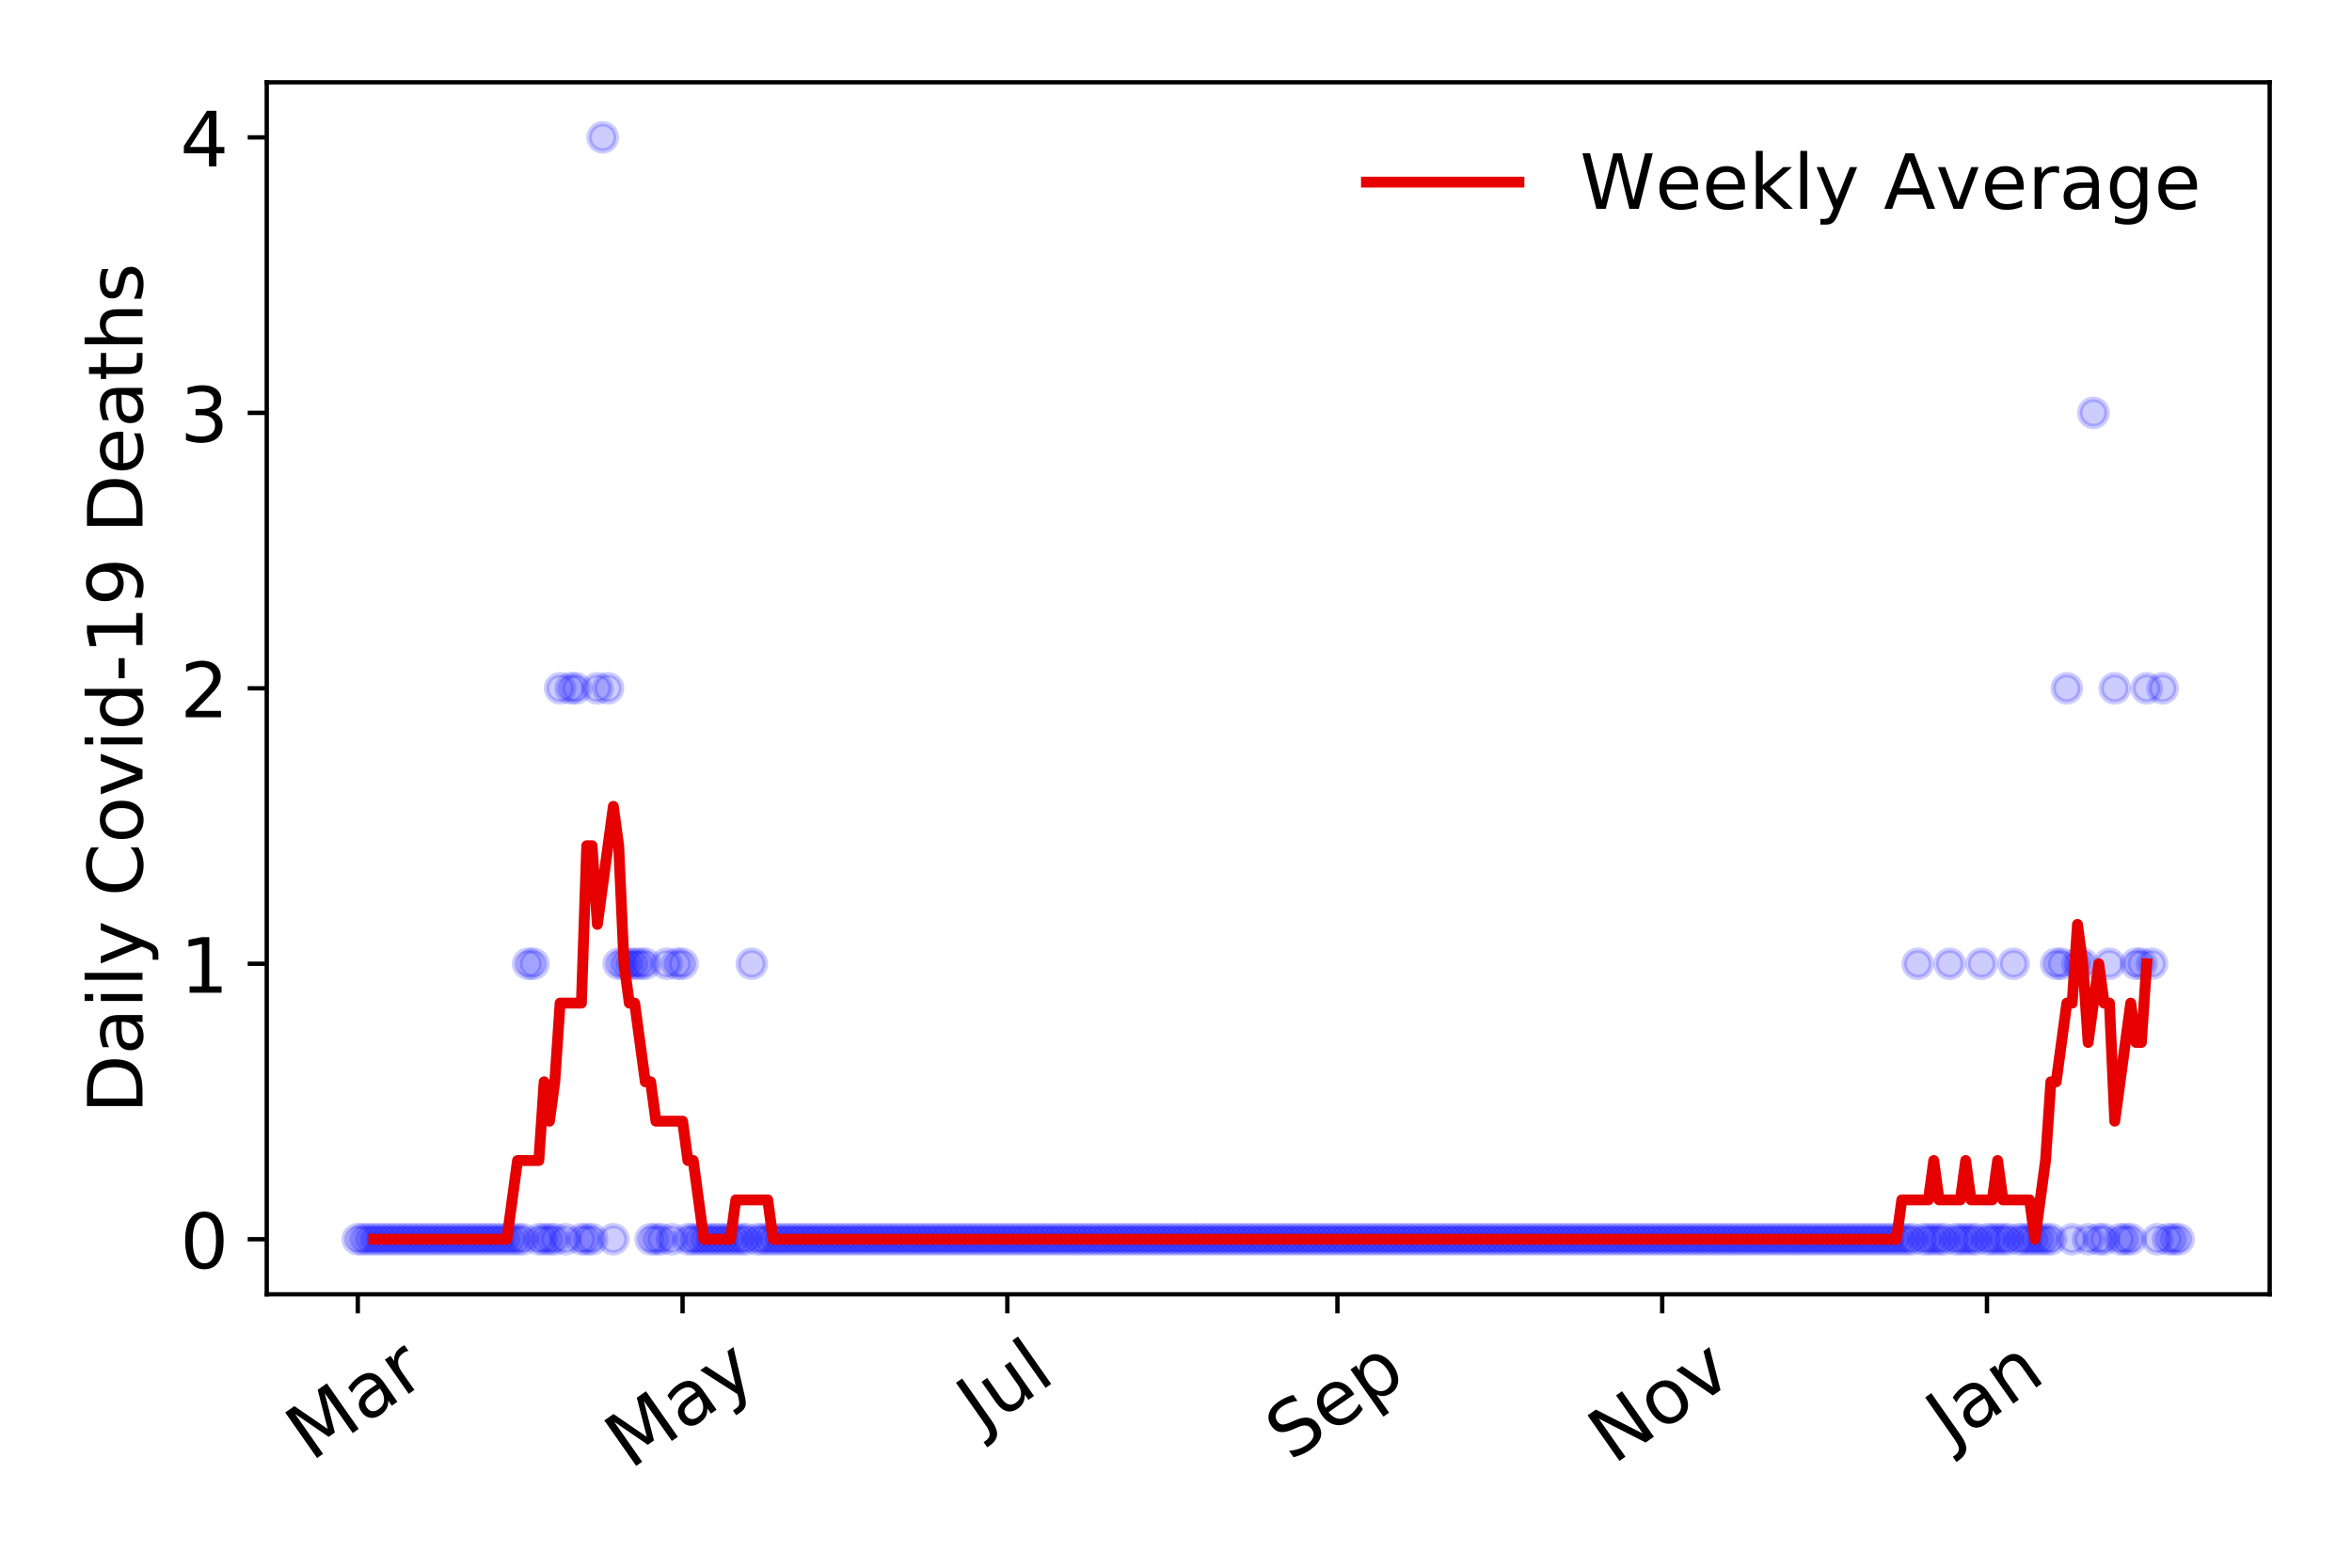<?xml version="1.0" encoding="utf-8" standalone="no"?>
<!DOCTYPE svg PUBLIC "-//W3C//DTD SVG 1.1//EN"
  "http://www.w3.org/Graphics/SVG/1.1/DTD/svg11.dtd">
<!-- Created with matplotlib (https://matplotlib.org/) -->
<svg height="288pt" version="1.1" viewBox="0 0 432 288" width="432pt" xmlns="http://www.w3.org/2000/svg" xmlns:xlink="http://www.w3.org/1999/xlink">
 <defs>
  <style type="text/css">
*{stroke-linecap:butt;stroke-linejoin:round;}
  </style>
 </defs>
 <g id="figure_1">
  <g id="patch_1">
   <path d="M 0 288 
L 432 288 
L 432 0 
L 0 0 
z
" style="fill:#ffffff;"/>
  </g>
  <g id="axes_1">
   <g id="patch_2">
    <path d="M 48.995 237.778 
L 416.88 237.778 
L 416.88 15.12 
L 48.995 15.12 
z
" style="fill:#ffffff;"/>
   </g>
   <g id="matplotlib.axis_1">
    <g id="xtick_1">
     <g id="line2d_1">
      <defs>
       <path d="M 0 0 
L 0 3.5 
" id="md5af703f64" style="stroke:#000000;stroke-width:0.8;"/>
      </defs>
      <g>
       <use style="stroke:#000000;stroke-width:0.8;" x="65.717" xlink:href="#md5af703f64" y="237.778"/>
      </g>
     </g>
     <g id="text_1">
      <!-- Mar -->
      <defs>
       <path d="M 9.812 72.906 
L 24.516 72.906 
L 43.109 23.297 
L 61.812 72.906 
L 76.516 72.906 
L 76.516 0 
L 66.891 0 
L 66.891 64.016 
L 48.094 14.016 
L 38.188 14.016 
L 19.391 64.016 
L 19.391 0 
L 9.812 0 
z
" id="DejaVuSans-77"/>
       <path d="M 34.281 27.484 
Q 23.391 27.484 19.188 25 
Q 14.984 22.516 14.984 16.5 
Q 14.984 11.719 18.141 8.906 
Q 21.297 6.109 26.703 6.109 
Q 34.188 6.109 38.703 11.406 
Q 43.219 16.703 43.219 25.484 
L 43.219 27.484 
z
M 52.203 31.203 
L 52.203 0 
L 43.219 0 
L 43.219 8.297 
Q 40.141 3.328 35.547 0.953 
Q 30.953 -1.422 24.312 -1.422 
Q 15.922 -1.422 10.953 3.297 
Q 6 8.016 6 15.922 
Q 6 25.141 12.172 29.828 
Q 18.359 34.516 30.609 34.516 
L 43.219 34.516 
L 43.219 35.406 
Q 43.219 41.609 39.141 45 
Q 35.062 48.391 27.688 48.391 
Q 23 48.391 18.547 47.266 
Q 14.109 46.141 10.016 43.891 
L 10.016 52.203 
Q 14.938 54.109 19.578 55.047 
Q 24.219 56 28.609 56 
Q 40.484 56 46.344 49.844 
Q 52.203 43.703 52.203 31.203 
z
" id="DejaVuSans-97"/>
       <path d="M 41.109 46.297 
Q 39.594 47.172 37.812 47.578 
Q 36.031 48 33.891 48 
Q 26.266 48 22.188 43.047 
Q 18.109 38.094 18.109 28.812 
L 18.109 0 
L 9.078 0 
L 9.078 54.688 
L 18.109 54.688 
L 18.109 46.188 
Q 20.953 51.172 25.484 53.578 
Q 30.031 56 36.531 56 
Q 37.453 56 38.578 55.875 
Q 39.703 55.766 41.062 55.516 
z
" id="DejaVuSans-114"/>
      </defs>
      <g transform="translate(57.114 268.643)rotate(-35)scale(0.14 -0.14)">
       <use xlink:href="#DejaVuSans-77"/>
       <use x="86.279" xlink:href="#DejaVuSans-97"/>
       <use x="147.559" xlink:href="#DejaVuSans-114"/>
      </g>
     </g>
    </g>
    <g id="xtick_2">
     <g id="line2d_2">
      <g>
       <use style="stroke:#000000;stroke-width:0.8;" x="125.369" xlink:href="#md5af703f64" y="237.778"/>
      </g>
     </g>
     <g id="text_2">
      <!-- May -->
      <defs>
       <path d="M 32.172 -5.078 
Q 28.375 -14.844 24.75 -17.812 
Q 21.141 -20.797 15.094 -20.797 
L 7.906 -20.797 
L 7.906 -13.281 
L 13.188 -13.281 
Q 16.891 -13.281 18.938 -11.516 
Q 21 -9.766 23.484 -3.219 
L 25.094 0.875 
L 2.984 54.688 
L 12.5 54.688 
L 29.594 11.922 
L 46.688 54.688 
L 56.203 54.688 
z
" id="DejaVuSans-121"/>
      </defs>
      <g transform="translate(115.729 270.094)rotate(-35)scale(0.14 -0.14)">
       <use xlink:href="#DejaVuSans-77"/>
       <use x="86.279" xlink:href="#DejaVuSans-97"/>
       <use x="147.559" xlink:href="#DejaVuSans-121"/>
      </g>
     </g>
    </g>
    <g id="xtick_3">
     <g id="line2d_3">
      <g>
       <use style="stroke:#000000;stroke-width:0.8;" x="185.021" xlink:href="#md5af703f64" y="237.778"/>
      </g>
     </g>
     <g id="text_3">
      <!-- Jul -->
      <defs>
       <path d="M 9.812 72.906 
L 19.672 72.906 
L 19.672 5.078 
Q 19.672 -8.109 14.672 -14.062 
Q 9.672 -20.016 -1.422 -20.016 
L -5.172 -20.016 
L -5.172 -11.719 
L -2.094 -11.719 
Q 4.438 -11.719 7.125 -8.047 
Q 9.812 -4.391 9.812 5.078 
z
" id="DejaVuSans-74"/>
       <path d="M 8.5 21.578 
L 8.5 54.688 
L 17.484 54.688 
L 17.484 21.922 
Q 17.484 14.156 20.5 10.266 
Q 23.531 6.391 29.594 6.391 
Q 36.859 6.391 41.078 11.031 
Q 45.312 15.672 45.312 23.688 
L 45.312 54.688 
L 54.297 54.688 
L 54.297 0 
L 45.312 0 
L 45.312 8.406 
Q 42.047 3.422 37.719 1 
Q 33.406 -1.422 27.688 -1.422 
Q 18.266 -1.422 13.375 4.438 
Q 8.5 10.297 8.5 21.578 
z
M 31.109 56 
z
" id="DejaVuSans-117"/>
       <path d="M 9.422 75.984 
L 18.406 75.984 
L 18.406 0 
L 9.422 0 
z
" id="DejaVuSans-108"/>
      </defs>
      <g transform="translate(180.318 263.181)rotate(-35)scale(0.14 -0.14)">
       <use xlink:href="#DejaVuSans-74"/>
       <use x="29.492" xlink:href="#DejaVuSans-117"/>
       <use x="92.871" xlink:href="#DejaVuSans-108"/>
      </g>
     </g>
    </g>
    <g id="xtick_4">
     <g id="line2d_4">
      <g>
       <use style="stroke:#000000;stroke-width:0.8;" x="245.65" xlink:href="#md5af703f64" y="237.778"/>
      </g>
     </g>
     <g id="text_4">
      <!-- Sep -->
      <defs>
       <path d="M 53.516 70.516 
L 53.516 60.891 
Q 47.906 63.578 42.922 64.891 
Q 37.938 66.219 33.297 66.219 
Q 25.25 66.219 20.875 63.094 
Q 16.5 59.969 16.5 54.203 
Q 16.5 49.359 19.406 46.891 
Q 22.312 44.438 30.422 42.922 
L 36.375 41.703 
Q 47.406 39.594 52.656 34.297 
Q 57.906 29 57.906 20.125 
Q 57.906 9.516 50.797 4.047 
Q 43.703 -1.422 29.984 -1.422 
Q 24.812 -1.422 18.969 -0.25 
Q 13.141 0.922 6.891 3.219 
L 6.891 13.375 
Q 12.891 10.016 18.656 8.297 
Q 24.422 6.594 29.984 6.594 
Q 38.422 6.594 43.016 9.906 
Q 47.609 13.234 47.609 19.391 
Q 47.609 24.75 44.312 27.781 
Q 41.016 30.812 33.5 32.328 
L 27.484 33.5 
Q 16.453 35.688 11.516 40.375 
Q 6.594 45.062 6.594 53.422 
Q 6.594 63.094 13.406 68.656 
Q 20.219 74.219 32.172 74.219 
Q 37.312 74.219 42.625 73.281 
Q 47.953 72.359 53.516 70.516 
z
" id="DejaVuSans-83"/>
       <path d="M 56.203 29.594 
L 56.203 25.203 
L 14.891 25.203 
Q 15.484 15.922 20.484 11.062 
Q 25.484 6.203 34.422 6.203 
Q 39.594 6.203 44.453 7.469 
Q 49.312 8.734 54.109 11.281 
L 54.109 2.781 
Q 49.266 0.734 44.188 -0.344 
Q 39.109 -1.422 33.891 -1.422 
Q 20.797 -1.422 13.156 6.188 
Q 5.516 13.812 5.516 26.812 
Q 5.516 40.234 12.766 48.109 
Q 20.016 56 32.328 56 
Q 43.359 56 49.781 48.891 
Q 56.203 41.797 56.203 29.594 
z
M 47.219 32.234 
Q 47.125 39.594 43.094 43.984 
Q 39.062 48.391 32.422 48.391 
Q 24.906 48.391 20.391 44.141 
Q 15.875 39.891 15.188 32.172 
z
" id="DejaVuSans-101"/>
       <path d="M 18.109 8.203 
L 18.109 -20.797 
L 9.078 -20.797 
L 9.078 54.688 
L 18.109 54.688 
L 18.109 46.391 
Q 20.953 51.266 25.266 53.625 
Q 29.594 56 35.594 56 
Q 45.562 56 51.781 48.094 
Q 58.016 40.188 58.016 27.297 
Q 58.016 14.406 51.781 6.484 
Q 45.562 -1.422 35.594 -1.422 
Q 29.594 -1.422 25.266 0.953 
Q 20.953 3.328 18.109 8.203 
z
M 48.688 27.297 
Q 48.688 37.203 44.609 42.844 
Q 40.531 48.484 33.406 48.484 
Q 26.266 48.484 22.188 42.844 
Q 18.109 37.203 18.109 27.297 
Q 18.109 17.391 22.188 11.75 
Q 26.266 6.109 33.406 6.109 
Q 40.531 6.109 44.609 11.75 
Q 48.688 17.391 48.688 27.297 
z
" id="DejaVuSans-112"/>
      </defs>
      <g transform="translate(237.057 268.629)rotate(-35)scale(0.14 -0.14)">
       <use xlink:href="#DejaVuSans-83"/>
       <use x="63.477" xlink:href="#DejaVuSans-101"/>
       <use x="125" xlink:href="#DejaVuSans-112"/>
      </g>
     </g>
    </g>
    <g id="xtick_5">
     <g id="line2d_5">
      <g>
       <use style="stroke:#000000;stroke-width:0.8;" x="305.302" xlink:href="#md5af703f64" y="237.778"/>
      </g>
     </g>
     <g id="text_5">
      <!-- Nov -->
      <defs>
       <path d="M 9.812 72.906 
L 23.094 72.906 
L 55.422 11.922 
L 55.422 72.906 
L 64.984 72.906 
L 64.984 0 
L 51.703 0 
L 19.391 60.984 
L 19.391 0 
L 9.812 0 
z
" id="DejaVuSans-78"/>
       <path d="M 30.609 48.391 
Q 23.391 48.391 19.188 42.75 
Q 14.984 37.109 14.984 27.297 
Q 14.984 17.484 19.156 11.844 
Q 23.344 6.203 30.609 6.203 
Q 37.797 6.203 41.984 11.859 
Q 46.188 17.531 46.188 27.297 
Q 46.188 37.016 41.984 42.703 
Q 37.797 48.391 30.609 48.391 
z
M 30.609 56 
Q 42.328 56 49.016 48.375 
Q 55.719 40.766 55.719 27.297 
Q 55.719 13.875 49.016 6.219 
Q 42.328 -1.422 30.609 -1.422 
Q 18.844 -1.422 12.172 6.219 
Q 5.516 13.875 5.516 27.297 
Q 5.516 40.766 12.172 48.375 
Q 18.844 56 30.609 56 
z
" id="DejaVuSans-111"/>
       <path d="M 2.984 54.688 
L 12.5 54.688 
L 29.594 8.797 
L 46.688 54.688 
L 56.203 54.688 
L 35.688 0 
L 23.484 0 
z
" id="DejaVuSans-118"/>
      </defs>
      <g transform="translate(296.326 269.166)rotate(-35)scale(0.14 -0.14)">
       <use xlink:href="#DejaVuSans-78"/>
       <use x="74.805" xlink:href="#DejaVuSans-111"/>
       <use x="135.986" xlink:href="#DejaVuSans-118"/>
      </g>
     </g>
    </g>
    <g id="xtick_6">
     <g id="line2d_6">
      <g>
       <use style="stroke:#000000;stroke-width:0.8;" x="364.954" xlink:href="#md5af703f64" y="237.778"/>
      </g>
     </g>
     <g id="text_6">
      <!-- Jan -->
      <defs>
       <path d="M 54.891 33.016 
L 54.891 0 
L 45.906 0 
L 45.906 32.719 
Q 45.906 40.484 42.875 44.328 
Q 39.844 48.188 33.797 48.188 
Q 26.516 48.188 22.312 43.547 
Q 18.109 38.922 18.109 30.906 
L 18.109 0 
L 9.078 0 
L 9.078 54.688 
L 18.109 54.688 
L 18.109 46.188 
Q 21.344 51.125 25.703 53.562 
Q 30.078 56 35.797 56 
Q 45.219 56 50.047 50.172 
Q 54.891 44.344 54.891 33.016 
z
" id="DejaVuSans-110"/>
      </defs>
      <g transform="translate(358.33 265.871)rotate(-35)scale(0.14 -0.14)">
       <use xlink:href="#DejaVuSans-74"/>
       <use x="29.492" xlink:href="#DejaVuSans-97"/>
       <use x="90.771" xlink:href="#DejaVuSans-110"/>
      </g>
     </g>
    </g>
   </g>
   <g id="matplotlib.axis_2">
    <g id="ytick_1">
     <g id="line2d_7">
      <defs>
       <path d="M 0 0 
L -3.5 0 
" id="m13cc98122f" style="stroke:#000000;stroke-width:0.8;"/>
      </defs>
      <g>
       <use style="stroke:#000000;stroke-width:0.8;" x="48.995" xlink:href="#m13cc98122f" y="227.657"/>
      </g>
     </g>
     <g id="text_7">
      <!-- 0 -->
      <defs>
       <path d="M 31.781 66.406 
Q 24.172 66.406 20.328 58.906 
Q 16.5 51.422 16.5 36.375 
Q 16.5 21.391 20.328 13.891 
Q 24.172 6.391 31.781 6.391 
Q 39.453 6.391 43.281 13.891 
Q 47.125 21.391 47.125 36.375 
Q 47.125 51.422 43.281 58.906 
Q 39.453 66.406 31.781 66.406 
z
M 31.781 74.219 
Q 44.047 74.219 50.516 64.516 
Q 56.984 54.828 56.984 36.375 
Q 56.984 17.969 50.516 8.266 
Q 44.047 -1.422 31.781 -1.422 
Q 19.531 -1.422 13.062 8.266 
Q 6.594 17.969 6.594 36.375 
Q 6.594 54.828 13.062 64.516 
Q 19.531 74.219 31.781 74.219 
z
" id="DejaVuSans-48"/>
      </defs>
      <g transform="translate(33.087 232.976)scale(0.14 -0.14)">
       <use xlink:href="#DejaVuSans-48"/>
      </g>
     </g>
    </g>
    <g id="ytick_2">
     <g id="line2d_8">
      <g>
       <use style="stroke:#000000;stroke-width:0.8;" x="48.995" xlink:href="#m13cc98122f" y="177.053"/>
      </g>
     </g>
     <g id="text_8">
      <!-- 1 -->
      <defs>
       <path d="M 12.406 8.297 
L 28.516 8.297 
L 28.516 63.922 
L 10.984 60.406 
L 10.984 69.391 
L 28.422 72.906 
L 38.281 72.906 
L 38.281 8.297 
L 54.391 8.297 
L 54.391 0 
L 12.406 0 
z
" id="DejaVuSans-49"/>
      </defs>
      <g transform="translate(33.087 182.372)scale(0.14 -0.14)">
       <use xlink:href="#DejaVuSans-49"/>
      </g>
     </g>
    </g>
    <g id="ytick_3">
     <g id="line2d_9">
      <g>
       <use style="stroke:#000000;stroke-width:0.8;" x="48.995" xlink:href="#m13cc98122f" y="126.449"/>
      </g>
     </g>
     <g id="text_9">
      <!-- 2 -->
      <defs>
       <path d="M 19.188 8.297 
L 53.609 8.297 
L 53.609 0 
L 7.328 0 
L 7.328 8.297 
Q 12.938 14.109 22.625 23.891 
Q 32.328 33.688 34.812 36.531 
Q 39.547 41.844 41.422 45.531 
Q 43.312 49.219 43.312 52.781 
Q 43.312 58.594 39.234 62.25 
Q 35.156 65.922 28.609 65.922 
Q 23.969 65.922 18.812 64.312 
Q 13.672 62.703 7.812 59.422 
L 7.812 69.391 
Q 13.766 71.781 18.938 73 
Q 24.125 74.219 28.422 74.219 
Q 39.75 74.219 46.484 68.547 
Q 53.219 62.891 53.219 53.422 
Q 53.219 48.922 51.531 44.891 
Q 49.859 40.875 45.406 35.406 
Q 44.188 33.984 37.641 27.219 
Q 31.109 20.453 19.188 8.297 
z
" id="DejaVuSans-50"/>
      </defs>
      <g transform="translate(33.087 131.768)scale(0.14 -0.14)">
       <use xlink:href="#DejaVuSans-50"/>
      </g>
     </g>
    </g>
    <g id="ytick_4">
     <g id="line2d_10">
      <g>
       <use style="stroke:#000000;stroke-width:0.8;" x="48.995" xlink:href="#m13cc98122f" y="75.845"/>
      </g>
     </g>
     <g id="text_10">
      <!-- 3 -->
      <defs>
       <path d="M 40.578 39.312 
Q 47.656 37.797 51.625 33 
Q 55.609 28.219 55.609 21.188 
Q 55.609 10.406 48.188 4.484 
Q 40.766 -1.422 27.094 -1.422 
Q 22.516 -1.422 17.656 -0.516 
Q 12.797 0.391 7.625 2.203 
L 7.625 11.719 
Q 11.719 9.328 16.594 8.109 
Q 21.484 6.891 26.812 6.891 
Q 36.078 6.891 40.938 10.547 
Q 45.797 14.203 45.797 21.188 
Q 45.797 27.641 41.281 31.266 
Q 36.766 34.906 28.719 34.906 
L 20.219 34.906 
L 20.219 43.016 
L 29.109 43.016 
Q 36.375 43.016 40.234 45.922 
Q 44.094 48.828 44.094 54.297 
Q 44.094 59.906 40.109 62.906 
Q 36.141 65.922 28.719 65.922 
Q 24.656 65.922 20.016 65.031 
Q 15.375 64.156 9.812 62.312 
L 9.812 71.094 
Q 15.438 72.656 20.344 73.438 
Q 25.25 74.219 29.594 74.219 
Q 40.828 74.219 47.359 69.109 
Q 53.906 64.016 53.906 55.328 
Q 53.906 49.266 50.438 45.094 
Q 46.969 40.922 40.578 39.312 
z
" id="DejaVuSans-51"/>
      </defs>
      <g transform="translate(33.087 81.164)scale(0.14 -0.14)">
       <use xlink:href="#DejaVuSans-51"/>
      </g>
     </g>
    </g>
    <g id="ytick_5">
     <g id="line2d_11">
      <g>
       <use style="stroke:#000000;stroke-width:0.8;" x="48.995" xlink:href="#m13cc98122f" y="25.241"/>
      </g>
     </g>
     <g id="text_11">
      <!-- 4 -->
      <defs>
       <path d="M 37.797 64.312 
L 12.891 25.391 
L 37.797 25.391 
z
M 35.203 72.906 
L 47.609 72.906 
L 47.609 25.391 
L 58.016 25.391 
L 58.016 17.188 
L 47.609 17.188 
L 47.609 0 
L 37.797 0 
L 37.797 17.188 
L 4.891 17.188 
L 4.891 26.703 
z
" id="DejaVuSans-52"/>
      </defs>
      <g transform="translate(33.087 30.56)scale(0.14 -0.14)">
       <use xlink:href="#DejaVuSans-52"/>
      </g>
     </g>
    </g>
    <g id="text_12">
     <!-- Daily Covid-19 Deaths -->
     <defs>
      <path d="M 19.672 64.797 
L 19.672 8.109 
L 31.594 8.109 
Q 46.688 8.109 53.688 14.938 
Q 60.688 21.781 60.688 36.531 
Q 60.688 51.172 53.688 57.984 
Q 46.688 64.797 31.594 64.797 
z
M 9.812 72.906 
L 30.078 72.906 
Q 51.266 72.906 61.172 64.094 
Q 71.094 55.281 71.094 36.531 
Q 71.094 17.672 61.125 8.828 
Q 51.172 0 30.078 0 
L 9.812 0 
z
" id="DejaVuSans-68"/>
      <path d="M 9.422 54.688 
L 18.406 54.688 
L 18.406 0 
L 9.422 0 
z
M 9.422 75.984 
L 18.406 75.984 
L 18.406 64.594 
L 9.422 64.594 
z
" id="DejaVuSans-105"/>
      <path id="DejaVuSans-32"/>
      <path d="M 64.406 67.281 
L 64.406 56.891 
Q 59.422 61.531 53.781 63.812 
Q 48.141 66.109 41.797 66.109 
Q 29.297 66.109 22.656 58.469 
Q 16.016 50.828 16.016 36.375 
Q 16.016 21.969 22.656 14.328 
Q 29.297 6.688 41.797 6.688 
Q 48.141 6.688 53.781 8.984 
Q 59.422 11.281 64.406 15.922 
L 64.406 5.609 
Q 59.234 2.094 53.438 0.328 
Q 47.656 -1.422 41.219 -1.422 
Q 24.656 -1.422 15.125 8.703 
Q 5.609 18.844 5.609 36.375 
Q 5.609 53.953 15.125 64.078 
Q 24.656 74.219 41.219 74.219 
Q 47.75 74.219 53.531 72.484 
Q 59.328 70.75 64.406 67.281 
z
" id="DejaVuSans-67"/>
      <path d="M 45.406 46.391 
L 45.406 75.984 
L 54.391 75.984 
L 54.391 0 
L 45.406 0 
L 45.406 8.203 
Q 42.578 3.328 38.25 0.953 
Q 33.938 -1.422 27.875 -1.422 
Q 17.969 -1.422 11.734 6.484 
Q 5.516 14.406 5.516 27.297 
Q 5.516 40.188 11.734 48.094 
Q 17.969 56 27.875 56 
Q 33.938 56 38.25 53.625 
Q 42.578 51.266 45.406 46.391 
z
M 14.797 27.297 
Q 14.797 17.391 18.875 11.75 
Q 22.953 6.109 30.078 6.109 
Q 37.203 6.109 41.297 11.75 
Q 45.406 17.391 45.406 27.297 
Q 45.406 37.203 41.297 42.844 
Q 37.203 48.484 30.078 48.484 
Q 22.953 48.484 18.875 42.844 
Q 14.797 37.203 14.797 27.297 
z
" id="DejaVuSans-100"/>
      <path d="M 4.891 31.391 
L 31.203 31.391 
L 31.203 23.391 
L 4.891 23.391 
z
" id="DejaVuSans-45"/>
      <path d="M 10.984 1.516 
L 10.984 10.5 
Q 14.703 8.734 18.5 7.812 
Q 22.312 6.891 25.984 6.891 
Q 35.75 6.891 40.891 13.453 
Q 46.047 20.016 46.781 33.406 
Q 43.953 29.203 39.594 26.953 
Q 35.25 24.703 29.984 24.703 
Q 19.047 24.703 12.672 31.312 
Q 6.297 37.938 6.297 49.422 
Q 6.297 60.641 12.938 67.422 
Q 19.578 74.219 30.609 74.219 
Q 43.266 74.219 49.922 64.516 
Q 56.594 54.828 56.594 36.375 
Q 56.594 19.141 48.406 8.859 
Q 40.234 -1.422 26.422 -1.422 
Q 22.703 -1.422 18.891 -0.688 
Q 15.094 0.047 10.984 1.516 
z
M 30.609 32.422 
Q 37.25 32.422 41.125 36.953 
Q 45.016 41.5 45.016 49.422 
Q 45.016 57.281 41.125 61.844 
Q 37.25 66.406 30.609 66.406 
Q 23.969 66.406 20.094 61.844 
Q 16.219 57.281 16.219 49.422 
Q 16.219 41.5 20.094 36.953 
Q 23.969 32.422 30.609 32.422 
z
" id="DejaVuSans-57"/>
      <path d="M 18.312 70.219 
L 18.312 54.688 
L 36.812 54.688 
L 36.812 47.703 
L 18.312 47.703 
L 18.312 18.016 
Q 18.312 11.328 20.141 9.422 
Q 21.969 7.516 27.594 7.516 
L 36.812 7.516 
L 36.812 0 
L 27.594 0 
Q 17.188 0 13.234 3.875 
Q 9.281 7.766 9.281 18.016 
L 9.281 47.703 
L 2.688 47.703 
L 2.688 54.688 
L 9.281 54.688 
L 9.281 70.219 
z
" id="DejaVuSans-116"/>
      <path d="M 54.891 33.016 
L 54.891 0 
L 45.906 0 
L 45.906 32.719 
Q 45.906 40.484 42.875 44.328 
Q 39.844 48.188 33.797 48.188 
Q 26.516 48.188 22.312 43.547 
Q 18.109 38.922 18.109 30.906 
L 18.109 0 
L 9.078 0 
L 9.078 75.984 
L 18.109 75.984 
L 18.109 46.188 
Q 21.344 51.125 25.703 53.562 
Q 30.078 56 35.797 56 
Q 45.219 56 50.047 50.172 
Q 54.891 44.344 54.891 33.016 
z
" id="DejaVuSans-104"/>
      <path d="M 44.281 53.078 
L 44.281 44.578 
Q 40.484 46.531 36.375 47.5 
Q 32.281 48.484 27.875 48.484 
Q 21.188 48.484 17.844 46.438 
Q 14.5 44.391 14.5 40.281 
Q 14.5 37.156 16.891 35.375 
Q 19.281 33.594 26.516 31.984 
L 29.594 31.297 
Q 39.156 29.25 43.188 25.516 
Q 47.219 21.781 47.219 15.094 
Q 47.219 7.469 41.188 3.016 
Q 35.156 -1.422 24.609 -1.422 
Q 20.219 -1.422 15.453 -0.562 
Q 10.688 0.297 5.422 2 
L 5.422 11.281 
Q 10.406 8.688 15.234 7.391 
Q 20.062 6.109 24.812 6.109 
Q 31.156 6.109 34.562 8.281 
Q 37.984 10.453 37.984 14.406 
Q 37.984 18.062 35.516 20.016 
Q 33.062 21.969 24.703 23.781 
L 21.578 24.516 
Q 13.234 26.266 9.516 29.906 
Q 5.812 33.547 5.812 39.891 
Q 5.812 47.609 11.281 51.797 
Q 16.75 56 26.812 56 
Q 31.781 56 36.172 55.266 
Q 40.578 54.547 44.281 53.078 
z
" id="DejaVuSans-115"/>
     </defs>
     <g transform="translate(26.176 204.56)rotate(-90)scale(0.14 -0.14)">
      <use xlink:href="#DejaVuSans-68"/>
      <use x="77.002" xlink:href="#DejaVuSans-97"/>
      <use x="138.281" xlink:href="#DejaVuSans-105"/>
      <use x="166.064" xlink:href="#DejaVuSans-108"/>
      <use x="193.848" xlink:href="#DejaVuSans-121"/>
      <use x="253.027" xlink:href="#DejaVuSans-32"/>
      <use x="284.814" xlink:href="#DejaVuSans-67"/>
      <use x="354.639" xlink:href="#DejaVuSans-111"/>
      <use x="415.82" xlink:href="#DejaVuSans-118"/>
      <use x="475" xlink:href="#DejaVuSans-105"/>
      <use x="502.783" xlink:href="#DejaVuSans-100"/>
      <use x="566.26" xlink:href="#DejaVuSans-45"/>
      <use x="602.344" xlink:href="#DejaVuSans-49"/>
      <use x="665.967" xlink:href="#DejaVuSans-57"/>
      <use x="729.59" xlink:href="#DejaVuSans-32"/>
      <use x="761.377" xlink:href="#DejaVuSans-68"/>
      <use x="838.379" xlink:href="#DejaVuSans-101"/>
      <use x="899.902" xlink:href="#DejaVuSans-97"/>
      <use x="961.182" xlink:href="#DejaVuSans-116"/>
      <use x="1000.391" xlink:href="#DejaVuSans-104"/>
      <use x="1063.77" xlink:href="#DejaVuSans-115"/>
     </g>
    </g>
   </g>
   <g id="line2d_12">
    <defs>
     <path d="M 0 2.5 
C 0.663 2.5 1.299 2.237 1.768 1.768 
C 2.237 1.299 2.5 0.663 2.5 0 
C 2.5 -0.663 2.237 -1.299 1.768 -1.768 
C 1.299 -2.237 0.663 -2.5 0 -2.5 
C -0.663 -2.5 -1.299 -2.237 -1.768 -1.768 
C -2.237 -1.299 -2.5 -0.663 -2.5 0 
C -2.5 0.663 -2.237 1.299 -1.768 1.768 
C -1.299 2.237 -0.663 2.5 0 2.5 
z
" id="m4171bd4c57" style="stroke:#0000ff;stroke-opacity:0.2;"/>
    </defs>
    <g clip-path="url(#paf7b54d177)">
     <use style="fill:#0000ff;fill-opacity:0.2;stroke:#0000ff;stroke-opacity:0.2;" x="65.717" xlink:href="#m4171bd4c57" y="227.657"/>
     <use style="fill:#0000ff;fill-opacity:0.2;stroke:#0000ff;stroke-opacity:0.2;" x="66.695" xlink:href="#m4171bd4c57" y="227.657"/>
     <use style="fill:#0000ff;fill-opacity:0.2;stroke:#0000ff;stroke-opacity:0.2;" x="67.673" xlink:href="#m4171bd4c57" y="227.657"/>
     <use style="fill:#0000ff;fill-opacity:0.2;stroke:#0000ff;stroke-opacity:0.2;" x="68.651" xlink:href="#m4171bd4c57" y="227.657"/>
     <use style="fill:#0000ff;fill-opacity:0.2;stroke:#0000ff;stroke-opacity:0.2;" x="69.629" xlink:href="#m4171bd4c57" y="227.657"/>
     <use style="fill:#0000ff;fill-opacity:0.2;stroke:#0000ff;stroke-opacity:0.2;" x="70.607" xlink:href="#m4171bd4c57" y="227.657"/>
     <use style="fill:#0000ff;fill-opacity:0.2;stroke:#0000ff;stroke-opacity:0.2;" x="71.584" xlink:href="#m4171bd4c57" y="227.657"/>
     <use style="fill:#0000ff;fill-opacity:0.2;stroke:#0000ff;stroke-opacity:0.2;" x="72.562" xlink:href="#m4171bd4c57" y="227.657"/>
     <use style="fill:#0000ff;fill-opacity:0.2;stroke:#0000ff;stroke-opacity:0.2;" x="73.54" xlink:href="#m4171bd4c57" y="227.657"/>
     <use style="fill:#0000ff;fill-opacity:0.2;stroke:#0000ff;stroke-opacity:0.2;" x="74.518" xlink:href="#m4171bd4c57" y="227.657"/>
     <use style="fill:#0000ff;fill-opacity:0.2;stroke:#0000ff;stroke-opacity:0.2;" x="75.496" xlink:href="#m4171bd4c57" y="227.657"/>
     <use style="fill:#0000ff;fill-opacity:0.2;stroke:#0000ff;stroke-opacity:0.2;" x="76.474" xlink:href="#m4171bd4c57" y="227.657"/>
     <use style="fill:#0000ff;fill-opacity:0.2;stroke:#0000ff;stroke-opacity:0.2;" x="77.452" xlink:href="#m4171bd4c57" y="227.657"/>
     <use style="fill:#0000ff;fill-opacity:0.2;stroke:#0000ff;stroke-opacity:0.2;" x="78.43" xlink:href="#m4171bd4c57" y="227.657"/>
     <use style="fill:#0000ff;fill-opacity:0.2;stroke:#0000ff;stroke-opacity:0.2;" x="79.408" xlink:href="#m4171bd4c57" y="227.657"/>
     <use style="fill:#0000ff;fill-opacity:0.2;stroke:#0000ff;stroke-opacity:0.2;" x="80.386" xlink:href="#m4171bd4c57" y="227.657"/>
     <use style="fill:#0000ff;fill-opacity:0.2;stroke:#0000ff;stroke-opacity:0.2;" x="81.363" xlink:href="#m4171bd4c57" y="227.657"/>
     <use style="fill:#0000ff;fill-opacity:0.2;stroke:#0000ff;stroke-opacity:0.2;" x="82.341" xlink:href="#m4171bd4c57" y="227.657"/>
     <use style="fill:#0000ff;fill-opacity:0.2;stroke:#0000ff;stroke-opacity:0.2;" x="83.319" xlink:href="#m4171bd4c57" y="227.657"/>
     <use style="fill:#0000ff;fill-opacity:0.2;stroke:#0000ff;stroke-opacity:0.2;" x="84.297" xlink:href="#m4171bd4c57" y="227.657"/>
     <use style="fill:#0000ff;fill-opacity:0.2;stroke:#0000ff;stroke-opacity:0.2;" x="85.275" xlink:href="#m4171bd4c57" y="227.657"/>
     <use style="fill:#0000ff;fill-opacity:0.2;stroke:#0000ff;stroke-opacity:0.2;" x="86.253" xlink:href="#m4171bd4c57" y="227.657"/>
     <use style="fill:#0000ff;fill-opacity:0.2;stroke:#0000ff;stroke-opacity:0.2;" x="87.231" xlink:href="#m4171bd4c57" y="227.657"/>
     <use style="fill:#0000ff;fill-opacity:0.2;stroke:#0000ff;stroke-opacity:0.2;" x="88.209" xlink:href="#m4171bd4c57" y="227.657"/>
     <use style="fill:#0000ff;fill-opacity:0.2;stroke:#0000ff;stroke-opacity:0.2;" x="89.187" xlink:href="#m4171bd4c57" y="227.657"/>
     <use style="fill:#0000ff;fill-opacity:0.2;stroke:#0000ff;stroke-opacity:0.2;" x="90.164" xlink:href="#m4171bd4c57" y="227.657"/>
     <use style="fill:#0000ff;fill-opacity:0.2;stroke:#0000ff;stroke-opacity:0.2;" x="91.142" xlink:href="#m4171bd4c57" y="227.657"/>
     <use style="fill:#0000ff;fill-opacity:0.2;stroke:#0000ff;stroke-opacity:0.2;" x="92.12" xlink:href="#m4171bd4c57" y="227.657"/>
     <use style="fill:#0000ff;fill-opacity:0.2;stroke:#0000ff;stroke-opacity:0.2;" x="93.098" xlink:href="#m4171bd4c57" y="227.657"/>
     <use style="fill:#0000ff;fill-opacity:0.2;stroke:#0000ff;stroke-opacity:0.2;" x="94.076" xlink:href="#m4171bd4c57" y="227.657"/>
     <use style="fill:#0000ff;fill-opacity:0.2;stroke:#0000ff;stroke-opacity:0.2;" x="95.054" xlink:href="#m4171bd4c57" y="227.657"/>
     <use style="fill:#0000ff;fill-opacity:0.2;stroke:#0000ff;stroke-opacity:0.2;" x="96.032" xlink:href="#m4171bd4c57" y="227.657"/>
     <use style="fill:#0000ff;fill-opacity:0.2;stroke:#0000ff;stroke-opacity:0.2;" x="97.01" xlink:href="#m4171bd4c57" y="177.053"/>
     <use style="fill:#0000ff;fill-opacity:0.2;stroke:#0000ff;stroke-opacity:0.2;" x="97.988" xlink:href="#m4171bd4c57" y="177.053"/>
     <use style="fill:#0000ff;fill-opacity:0.2;stroke:#0000ff;stroke-opacity:0.2;" x="98.966" xlink:href="#m4171bd4c57" y="227.657"/>
     <use style="fill:#0000ff;fill-opacity:0.2;stroke:#0000ff;stroke-opacity:0.2;" x="99.943" xlink:href="#m4171bd4c57" y="227.657"/>
     <use style="fill:#0000ff;fill-opacity:0.2;stroke:#0000ff;stroke-opacity:0.2;" x="100.921" xlink:href="#m4171bd4c57" y="227.657"/>
     <use style="fill:#0000ff;fill-opacity:0.2;stroke:#0000ff;stroke-opacity:0.2;" x="101.899" xlink:href="#m4171bd4c57" y="227.657"/>
     <use style="fill:#0000ff;fill-opacity:0.2;stroke:#0000ff;stroke-opacity:0.2;" x="102.877" xlink:href="#m4171bd4c57" y="126.449"/>
     <use style="fill:#0000ff;fill-opacity:0.2;stroke:#0000ff;stroke-opacity:0.2;" x="103.855" xlink:href="#m4171bd4c57" y="227.657"/>
     <use style="fill:#0000ff;fill-opacity:0.2;stroke:#0000ff;stroke-opacity:0.2;" x="104.833" xlink:href="#m4171bd4c57" y="126.449"/>
     <use style="fill:#0000ff;fill-opacity:0.2;stroke:#0000ff;stroke-opacity:0.2;" x="105.811" xlink:href="#m4171bd4c57" y="126.449"/>
     <use style="fill:#0000ff;fill-opacity:0.2;stroke:#0000ff;stroke-opacity:0.2;" x="106.789" xlink:href="#m4171bd4c57" y="227.657"/>
     <use style="fill:#0000ff;fill-opacity:0.2;stroke:#0000ff;stroke-opacity:0.2;" x="107.767" xlink:href="#m4171bd4c57" y="227.657"/>
     <use style="fill:#0000ff;fill-opacity:0.2;stroke:#0000ff;stroke-opacity:0.2;" x="108.745" xlink:href="#m4171bd4c57" y="227.657"/>
     <use style="fill:#0000ff;fill-opacity:0.2;stroke:#0000ff;stroke-opacity:0.2;" x="109.722" xlink:href="#m4171bd4c57" y="126.449"/>
     <use style="fill:#0000ff;fill-opacity:0.2;stroke:#0000ff;stroke-opacity:0.2;" x="110.7" xlink:href="#m4171bd4c57" y="25.241"/>
     <use style="fill:#0000ff;fill-opacity:0.2;stroke:#0000ff;stroke-opacity:0.2;" x="111.678" xlink:href="#m4171bd4c57" y="126.449"/>
     <use style="fill:#0000ff;fill-opacity:0.2;stroke:#0000ff;stroke-opacity:0.2;" x="112.656" xlink:href="#m4171bd4c57" y="227.657"/>
     <use style="fill:#0000ff;fill-opacity:0.2;stroke:#0000ff;stroke-opacity:0.2;" x="113.634" xlink:href="#m4171bd4c57" y="177.053"/>
     <use style="fill:#0000ff;fill-opacity:0.2;stroke:#0000ff;stroke-opacity:0.2;" x="114.612" xlink:href="#m4171bd4c57" y="177.053"/>
     <use style="fill:#0000ff;fill-opacity:0.2;stroke:#0000ff;stroke-opacity:0.2;" x="115.59" xlink:href="#m4171bd4c57" y="177.053"/>
     <use style="fill:#0000ff;fill-opacity:0.2;stroke:#0000ff;stroke-opacity:0.2;" x="116.568" xlink:href="#m4171bd4c57" y="177.053"/>
     <use style="fill:#0000ff;fill-opacity:0.2;stroke:#0000ff;stroke-opacity:0.2;" x="117.546" xlink:href="#m4171bd4c57" y="177.053"/>
     <use style="fill:#0000ff;fill-opacity:0.2;stroke:#0000ff;stroke-opacity:0.2;" x="118.524" xlink:href="#m4171bd4c57" y="177.053"/>
     <use style="fill:#0000ff;fill-opacity:0.2;stroke:#0000ff;stroke-opacity:0.2;" x="119.501" xlink:href="#m4171bd4c57" y="227.657"/>
     <use style="fill:#0000ff;fill-opacity:0.2;stroke:#0000ff;stroke-opacity:0.2;" x="120.479" xlink:href="#m4171bd4c57" y="227.657"/>
     <use style="fill:#0000ff;fill-opacity:0.2;stroke:#0000ff;stroke-opacity:0.2;" x="121.457" xlink:href="#m4171bd4c57" y="227.657"/>
     <use style="fill:#0000ff;fill-opacity:0.2;stroke:#0000ff;stroke-opacity:0.2;" x="122.435" xlink:href="#m4171bd4c57" y="177.053"/>
     <use style="fill:#0000ff;fill-opacity:0.2;stroke:#0000ff;stroke-opacity:0.2;" x="123.413" xlink:href="#m4171bd4c57" y="227.657"/>
     <use style="fill:#0000ff;fill-opacity:0.2;stroke:#0000ff;stroke-opacity:0.2;" x="124.391" xlink:href="#m4171bd4c57" y="177.053"/>
     <use style="fill:#0000ff;fill-opacity:0.2;stroke:#0000ff;stroke-opacity:0.2;" x="125.369" xlink:href="#m4171bd4c57" y="177.053"/>
     <use style="fill:#0000ff;fill-opacity:0.2;stroke:#0000ff;stroke-opacity:0.2;" x="126.347" xlink:href="#m4171bd4c57" y="227.657"/>
     <use style="fill:#0000ff;fill-opacity:0.2;stroke:#0000ff;stroke-opacity:0.2;" x="127.325" xlink:href="#m4171bd4c57" y="227.657"/>
     <use style="fill:#0000ff;fill-opacity:0.2;stroke:#0000ff;stroke-opacity:0.2;" x="128.302" xlink:href="#m4171bd4c57" y="227.657"/>
     <use style="fill:#0000ff;fill-opacity:0.2;stroke:#0000ff;stroke-opacity:0.2;" x="129.28" xlink:href="#m4171bd4c57" y="227.657"/>
     <use style="fill:#0000ff;fill-opacity:0.2;stroke:#0000ff;stroke-opacity:0.2;" x="130.258" xlink:href="#m4171bd4c57" y="227.657"/>
     <use style="fill:#0000ff;fill-opacity:0.2;stroke:#0000ff;stroke-opacity:0.2;" x="131.236" xlink:href="#m4171bd4c57" y="227.657"/>
     <use style="fill:#0000ff;fill-opacity:0.2;stroke:#0000ff;stroke-opacity:0.2;" x="132.214" xlink:href="#m4171bd4c57" y="227.657"/>
     <use style="fill:#0000ff;fill-opacity:0.2;stroke:#0000ff;stroke-opacity:0.2;" x="133.192" xlink:href="#m4171bd4c57" y="227.657"/>
     <use style="fill:#0000ff;fill-opacity:0.2;stroke:#0000ff;stroke-opacity:0.2;" x="134.17" xlink:href="#m4171bd4c57" y="227.657"/>
     <use style="fill:#0000ff;fill-opacity:0.2;stroke:#0000ff;stroke-opacity:0.2;" x="135.148" xlink:href="#m4171bd4c57" y="227.657"/>
     <use style="fill:#0000ff;fill-opacity:0.2;stroke:#0000ff;stroke-opacity:0.2;" x="136.126" xlink:href="#m4171bd4c57" y="227.657"/>
     <use style="fill:#0000ff;fill-opacity:0.2;stroke:#0000ff;stroke-opacity:0.2;" x="137.104" xlink:href="#m4171bd4c57" y="227.657"/>
     <use style="fill:#0000ff;fill-opacity:0.2;stroke:#0000ff;stroke-opacity:0.2;" x="138.081" xlink:href="#m4171bd4c57" y="177.053"/>
     <use style="fill:#0000ff;fill-opacity:0.2;stroke:#0000ff;stroke-opacity:0.2;" x="139.059" xlink:href="#m4171bd4c57" y="227.657"/>
     <use style="fill:#0000ff;fill-opacity:0.2;stroke:#0000ff;stroke-opacity:0.2;" x="140.037" xlink:href="#m4171bd4c57" y="227.657"/>
     <use style="fill:#0000ff;fill-opacity:0.2;stroke:#0000ff;stroke-opacity:0.2;" x="141.015" xlink:href="#m4171bd4c57" y="227.657"/>
     <use style="fill:#0000ff;fill-opacity:0.2;stroke:#0000ff;stroke-opacity:0.2;" x="141.993" xlink:href="#m4171bd4c57" y="227.657"/>
     <use style="fill:#0000ff;fill-opacity:0.2;stroke:#0000ff;stroke-opacity:0.2;" x="142.971" xlink:href="#m4171bd4c57" y="227.657"/>
     <use style="fill:#0000ff;fill-opacity:0.2;stroke:#0000ff;stroke-opacity:0.2;" x="143.949" xlink:href="#m4171bd4c57" y="227.657"/>
     <use style="fill:#0000ff;fill-opacity:0.2;stroke:#0000ff;stroke-opacity:0.2;" x="144.927" xlink:href="#m4171bd4c57" y="227.657"/>
     <use style="fill:#0000ff;fill-opacity:0.2;stroke:#0000ff;stroke-opacity:0.2;" x="145.905" xlink:href="#m4171bd4c57" y="227.657"/>
     <use style="fill:#0000ff;fill-opacity:0.2;stroke:#0000ff;stroke-opacity:0.2;" x="146.883" xlink:href="#m4171bd4c57" y="227.657"/>
     <use style="fill:#0000ff;fill-opacity:0.2;stroke:#0000ff;stroke-opacity:0.2;" x="147.86" xlink:href="#m4171bd4c57" y="227.657"/>
     <use style="fill:#0000ff;fill-opacity:0.2;stroke:#0000ff;stroke-opacity:0.2;" x="148.838" xlink:href="#m4171bd4c57" y="227.657"/>
     <use style="fill:#0000ff;fill-opacity:0.2;stroke:#0000ff;stroke-opacity:0.2;" x="149.816" xlink:href="#m4171bd4c57" y="227.657"/>
     <use style="fill:#0000ff;fill-opacity:0.2;stroke:#0000ff;stroke-opacity:0.2;" x="150.794" xlink:href="#m4171bd4c57" y="227.657"/>
     <use style="fill:#0000ff;fill-opacity:0.2;stroke:#0000ff;stroke-opacity:0.2;" x="151.772" xlink:href="#m4171bd4c57" y="227.657"/>
     <use style="fill:#0000ff;fill-opacity:0.2;stroke:#0000ff;stroke-opacity:0.2;" x="152.75" xlink:href="#m4171bd4c57" y="227.657"/>
     <use style="fill:#0000ff;fill-opacity:0.2;stroke:#0000ff;stroke-opacity:0.2;" x="153.728" xlink:href="#m4171bd4c57" y="227.657"/>
     <use style="fill:#0000ff;fill-opacity:0.2;stroke:#0000ff;stroke-opacity:0.2;" x="154.706" xlink:href="#m4171bd4c57" y="227.657"/>
     <use style="fill:#0000ff;fill-opacity:0.2;stroke:#0000ff;stroke-opacity:0.2;" x="155.684" xlink:href="#m4171bd4c57" y="227.657"/>
     <use style="fill:#0000ff;fill-opacity:0.2;stroke:#0000ff;stroke-opacity:0.2;" x="156.662" xlink:href="#m4171bd4c57" y="227.657"/>
     <use style="fill:#0000ff;fill-opacity:0.2;stroke:#0000ff;stroke-opacity:0.2;" x="157.639" xlink:href="#m4171bd4c57" y="227.657"/>
     <use style="fill:#0000ff;fill-opacity:0.2;stroke:#0000ff;stroke-opacity:0.2;" x="158.617" xlink:href="#m4171bd4c57" y="227.657"/>
     <use style="fill:#0000ff;fill-opacity:0.2;stroke:#0000ff;stroke-opacity:0.2;" x="159.595" xlink:href="#m4171bd4c57" y="227.657"/>
     <use style="fill:#0000ff;fill-opacity:0.2;stroke:#0000ff;stroke-opacity:0.2;" x="160.573" xlink:href="#m4171bd4c57" y="227.657"/>
     <use style="fill:#0000ff;fill-opacity:0.2;stroke:#0000ff;stroke-opacity:0.2;" x="161.551" xlink:href="#m4171bd4c57" y="227.657"/>
     <use style="fill:#0000ff;fill-opacity:0.2;stroke:#0000ff;stroke-opacity:0.2;" x="162.529" xlink:href="#m4171bd4c57" y="227.657"/>
     <use style="fill:#0000ff;fill-opacity:0.2;stroke:#0000ff;stroke-opacity:0.2;" x="163.507" xlink:href="#m4171bd4c57" y="227.657"/>
     <use style="fill:#0000ff;fill-opacity:0.2;stroke:#0000ff;stroke-opacity:0.2;" x="164.485" xlink:href="#m4171bd4c57" y="227.657"/>
     <use style="fill:#0000ff;fill-opacity:0.2;stroke:#0000ff;stroke-opacity:0.2;" x="165.463" xlink:href="#m4171bd4c57" y="227.657"/>
     <use style="fill:#0000ff;fill-opacity:0.2;stroke:#0000ff;stroke-opacity:0.2;" x="166.44" xlink:href="#m4171bd4c57" y="227.657"/>
     <use style="fill:#0000ff;fill-opacity:0.2;stroke:#0000ff;stroke-opacity:0.2;" x="167.418" xlink:href="#m4171bd4c57" y="227.657"/>
     <use style="fill:#0000ff;fill-opacity:0.2;stroke:#0000ff;stroke-opacity:0.2;" x="168.396" xlink:href="#m4171bd4c57" y="227.657"/>
     <use style="fill:#0000ff;fill-opacity:0.2;stroke:#0000ff;stroke-opacity:0.2;" x="169.374" xlink:href="#m4171bd4c57" y="227.657"/>
     <use style="fill:#0000ff;fill-opacity:0.2;stroke:#0000ff;stroke-opacity:0.2;" x="170.352" xlink:href="#m4171bd4c57" y="227.657"/>
     <use style="fill:#0000ff;fill-opacity:0.2;stroke:#0000ff;stroke-opacity:0.2;" x="171.33" xlink:href="#m4171bd4c57" y="227.657"/>
     <use style="fill:#0000ff;fill-opacity:0.2;stroke:#0000ff;stroke-opacity:0.2;" x="172.308" xlink:href="#m4171bd4c57" y="227.657"/>
     <use style="fill:#0000ff;fill-opacity:0.2;stroke:#0000ff;stroke-opacity:0.2;" x="173.286" xlink:href="#m4171bd4c57" y="227.657"/>
     <use style="fill:#0000ff;fill-opacity:0.2;stroke:#0000ff;stroke-opacity:0.2;" x="174.264" xlink:href="#m4171bd4c57" y="227.657"/>
     <use style="fill:#0000ff;fill-opacity:0.2;stroke:#0000ff;stroke-opacity:0.2;" x="175.242" xlink:href="#m4171bd4c57" y="227.657"/>
     <use style="fill:#0000ff;fill-opacity:0.2;stroke:#0000ff;stroke-opacity:0.2;" x="176.219" xlink:href="#m4171bd4c57" y="227.657"/>
     <use style="fill:#0000ff;fill-opacity:0.2;stroke:#0000ff;stroke-opacity:0.2;" x="177.197" xlink:href="#m4171bd4c57" y="227.657"/>
     <use style="fill:#0000ff;fill-opacity:0.2;stroke:#0000ff;stroke-opacity:0.2;" x="178.175" xlink:href="#m4171bd4c57" y="227.657"/>
     <use style="fill:#0000ff;fill-opacity:0.2;stroke:#0000ff;stroke-opacity:0.2;" x="179.153" xlink:href="#m4171bd4c57" y="227.657"/>
     <use style="fill:#0000ff;fill-opacity:0.2;stroke:#0000ff;stroke-opacity:0.2;" x="180.131" xlink:href="#m4171bd4c57" y="227.657"/>
     <use style="fill:#0000ff;fill-opacity:0.2;stroke:#0000ff;stroke-opacity:0.2;" x="181.109" xlink:href="#m4171bd4c57" y="227.657"/>
     <use style="fill:#0000ff;fill-opacity:0.2;stroke:#0000ff;stroke-opacity:0.2;" x="182.087" xlink:href="#m4171bd4c57" y="227.657"/>
     <use style="fill:#0000ff;fill-opacity:0.2;stroke:#0000ff;stroke-opacity:0.2;" x="183.065" xlink:href="#m4171bd4c57" y="227.657"/>
     <use style="fill:#0000ff;fill-opacity:0.2;stroke:#0000ff;stroke-opacity:0.2;" x="184.043" xlink:href="#m4171bd4c57" y="227.657"/>
     <use style="fill:#0000ff;fill-opacity:0.2;stroke:#0000ff;stroke-opacity:0.2;" x="185.021" xlink:href="#m4171bd4c57" y="227.657"/>
     <use style="fill:#0000ff;fill-opacity:0.2;stroke:#0000ff;stroke-opacity:0.2;" x="185.998" xlink:href="#m4171bd4c57" y="227.657"/>
     <use style="fill:#0000ff;fill-opacity:0.2;stroke:#0000ff;stroke-opacity:0.2;" x="186.976" xlink:href="#m4171bd4c57" y="227.657"/>
     <use style="fill:#0000ff;fill-opacity:0.2;stroke:#0000ff;stroke-opacity:0.2;" x="187.954" xlink:href="#m4171bd4c57" y="227.657"/>
     <use style="fill:#0000ff;fill-opacity:0.2;stroke:#0000ff;stroke-opacity:0.2;" x="188.932" xlink:href="#m4171bd4c57" y="227.657"/>
     <use style="fill:#0000ff;fill-opacity:0.2;stroke:#0000ff;stroke-opacity:0.2;" x="189.91" xlink:href="#m4171bd4c57" y="227.657"/>
     <use style="fill:#0000ff;fill-opacity:0.2;stroke:#0000ff;stroke-opacity:0.2;" x="190.888" xlink:href="#m4171bd4c57" y="227.657"/>
     <use style="fill:#0000ff;fill-opacity:0.2;stroke:#0000ff;stroke-opacity:0.2;" x="191.866" xlink:href="#m4171bd4c57" y="227.657"/>
     <use style="fill:#0000ff;fill-opacity:0.2;stroke:#0000ff;stroke-opacity:0.2;" x="192.844" xlink:href="#m4171bd4c57" y="227.657"/>
     <use style="fill:#0000ff;fill-opacity:0.2;stroke:#0000ff;stroke-opacity:0.2;" x="193.822" xlink:href="#m4171bd4c57" y="227.657"/>
     <use style="fill:#0000ff;fill-opacity:0.2;stroke:#0000ff;stroke-opacity:0.2;" x="194.8" xlink:href="#m4171bd4c57" y="227.657"/>
     <use style="fill:#0000ff;fill-opacity:0.2;stroke:#0000ff;stroke-opacity:0.2;" x="195.777" xlink:href="#m4171bd4c57" y="227.657"/>
     <use style="fill:#0000ff;fill-opacity:0.2;stroke:#0000ff;stroke-opacity:0.2;" x="196.755" xlink:href="#m4171bd4c57" y="227.657"/>
     <use style="fill:#0000ff;fill-opacity:0.2;stroke:#0000ff;stroke-opacity:0.2;" x="197.733" xlink:href="#m4171bd4c57" y="227.657"/>
     <use style="fill:#0000ff;fill-opacity:0.2;stroke:#0000ff;stroke-opacity:0.2;" x="198.711" xlink:href="#m4171bd4c57" y="227.657"/>
     <use style="fill:#0000ff;fill-opacity:0.2;stroke:#0000ff;stroke-opacity:0.2;" x="199.689" xlink:href="#m4171bd4c57" y="227.657"/>
     <use style="fill:#0000ff;fill-opacity:0.2;stroke:#0000ff;stroke-opacity:0.2;" x="200.667" xlink:href="#m4171bd4c57" y="227.657"/>
     <use style="fill:#0000ff;fill-opacity:0.2;stroke:#0000ff;stroke-opacity:0.2;" x="201.645" xlink:href="#m4171bd4c57" y="227.657"/>
     <use style="fill:#0000ff;fill-opacity:0.2;stroke:#0000ff;stroke-opacity:0.2;" x="202.623" xlink:href="#m4171bd4c57" y="227.657"/>
     <use style="fill:#0000ff;fill-opacity:0.2;stroke:#0000ff;stroke-opacity:0.2;" x="203.601" xlink:href="#m4171bd4c57" y="227.657"/>
     <use style="fill:#0000ff;fill-opacity:0.2;stroke:#0000ff;stroke-opacity:0.2;" x="204.578" xlink:href="#m4171bd4c57" y="227.657"/>
     <use style="fill:#0000ff;fill-opacity:0.2;stroke:#0000ff;stroke-opacity:0.2;" x="205.556" xlink:href="#m4171bd4c57" y="227.657"/>
     <use style="fill:#0000ff;fill-opacity:0.2;stroke:#0000ff;stroke-opacity:0.2;" x="206.534" xlink:href="#m4171bd4c57" y="227.657"/>
     <use style="fill:#0000ff;fill-opacity:0.2;stroke:#0000ff;stroke-opacity:0.2;" x="207.512" xlink:href="#m4171bd4c57" y="227.657"/>
     <use style="fill:#0000ff;fill-opacity:0.2;stroke:#0000ff;stroke-opacity:0.2;" x="208.49" xlink:href="#m4171bd4c57" y="227.657"/>
     <use style="fill:#0000ff;fill-opacity:0.2;stroke:#0000ff;stroke-opacity:0.2;" x="209.468" xlink:href="#m4171bd4c57" y="227.657"/>
     <use style="fill:#0000ff;fill-opacity:0.2;stroke:#0000ff;stroke-opacity:0.2;" x="210.446" xlink:href="#m4171bd4c57" y="227.657"/>
     <use style="fill:#0000ff;fill-opacity:0.2;stroke:#0000ff;stroke-opacity:0.2;" x="211.424" xlink:href="#m4171bd4c57" y="227.657"/>
     <use style="fill:#0000ff;fill-opacity:0.2;stroke:#0000ff;stroke-opacity:0.2;" x="212.402" xlink:href="#m4171bd4c57" y="227.657"/>
     <use style="fill:#0000ff;fill-opacity:0.2;stroke:#0000ff;stroke-opacity:0.2;" x="213.38" xlink:href="#m4171bd4c57" y="227.657"/>
     <use style="fill:#0000ff;fill-opacity:0.2;stroke:#0000ff;stroke-opacity:0.2;" x="214.357" xlink:href="#m4171bd4c57" y="227.657"/>
     <use style="fill:#0000ff;fill-opacity:0.2;stroke:#0000ff;stroke-opacity:0.2;" x="215.335" xlink:href="#m4171bd4c57" y="227.657"/>
     <use style="fill:#0000ff;fill-opacity:0.2;stroke:#0000ff;stroke-opacity:0.2;" x="216.313" xlink:href="#m4171bd4c57" y="227.657"/>
     <use style="fill:#0000ff;fill-opacity:0.2;stroke:#0000ff;stroke-opacity:0.2;" x="217.291" xlink:href="#m4171bd4c57" y="227.657"/>
     <use style="fill:#0000ff;fill-opacity:0.2;stroke:#0000ff;stroke-opacity:0.2;" x="218.269" xlink:href="#m4171bd4c57" y="227.657"/>
     <use style="fill:#0000ff;fill-opacity:0.2;stroke:#0000ff;stroke-opacity:0.2;" x="219.247" xlink:href="#m4171bd4c57" y="227.657"/>
     <use style="fill:#0000ff;fill-opacity:0.2;stroke:#0000ff;stroke-opacity:0.2;" x="220.225" xlink:href="#m4171bd4c57" y="227.657"/>
     <use style="fill:#0000ff;fill-opacity:0.2;stroke:#0000ff;stroke-opacity:0.2;" x="221.203" xlink:href="#m4171bd4c57" y="227.657"/>
     <use style="fill:#0000ff;fill-opacity:0.2;stroke:#0000ff;stroke-opacity:0.2;" x="222.181" xlink:href="#m4171bd4c57" y="227.657"/>
     <use style="fill:#0000ff;fill-opacity:0.2;stroke:#0000ff;stroke-opacity:0.2;" x="223.159" xlink:href="#m4171bd4c57" y="227.657"/>
     <use style="fill:#0000ff;fill-opacity:0.2;stroke:#0000ff;stroke-opacity:0.2;" x="224.136" xlink:href="#m4171bd4c57" y="227.657"/>
     <use style="fill:#0000ff;fill-opacity:0.2;stroke:#0000ff;stroke-opacity:0.2;" x="225.114" xlink:href="#m4171bd4c57" y="227.657"/>
     <use style="fill:#0000ff;fill-opacity:0.2;stroke:#0000ff;stroke-opacity:0.2;" x="226.092" xlink:href="#m4171bd4c57" y="227.657"/>
     <use style="fill:#0000ff;fill-opacity:0.2;stroke:#0000ff;stroke-opacity:0.2;" x="227.07" xlink:href="#m4171bd4c57" y="227.657"/>
     <use style="fill:#0000ff;fill-opacity:0.2;stroke:#0000ff;stroke-opacity:0.2;" x="228.048" xlink:href="#m4171bd4c57" y="227.657"/>
     <use style="fill:#0000ff;fill-opacity:0.2;stroke:#0000ff;stroke-opacity:0.2;" x="229.026" xlink:href="#m4171bd4c57" y="227.657"/>
     <use style="fill:#0000ff;fill-opacity:0.2;stroke:#0000ff;stroke-opacity:0.2;" x="230.004" xlink:href="#m4171bd4c57" y="227.657"/>
     <use style="fill:#0000ff;fill-opacity:0.2;stroke:#0000ff;stroke-opacity:0.2;" x="230.982" xlink:href="#m4171bd4c57" y="227.657"/>
     <use style="fill:#0000ff;fill-opacity:0.2;stroke:#0000ff;stroke-opacity:0.2;" x="231.96" xlink:href="#m4171bd4c57" y="227.657"/>
     <use style="fill:#0000ff;fill-opacity:0.2;stroke:#0000ff;stroke-opacity:0.2;" x="232.938" xlink:href="#m4171bd4c57" y="227.657"/>
     <use style="fill:#0000ff;fill-opacity:0.2;stroke:#0000ff;stroke-opacity:0.2;" x="233.915" xlink:href="#m4171bd4c57" y="227.657"/>
     <use style="fill:#0000ff;fill-opacity:0.2;stroke:#0000ff;stroke-opacity:0.2;" x="234.893" xlink:href="#m4171bd4c57" y="227.657"/>
     <use style="fill:#0000ff;fill-opacity:0.2;stroke:#0000ff;stroke-opacity:0.2;" x="235.871" xlink:href="#m4171bd4c57" y="227.657"/>
     <use style="fill:#0000ff;fill-opacity:0.2;stroke:#0000ff;stroke-opacity:0.2;" x="236.849" xlink:href="#m4171bd4c57" y="227.657"/>
     <use style="fill:#0000ff;fill-opacity:0.2;stroke:#0000ff;stroke-opacity:0.2;" x="237.827" xlink:href="#m4171bd4c57" y="227.657"/>
     <use style="fill:#0000ff;fill-opacity:0.2;stroke:#0000ff;stroke-opacity:0.2;" x="238.805" xlink:href="#m4171bd4c57" y="227.657"/>
     <use style="fill:#0000ff;fill-opacity:0.2;stroke:#0000ff;stroke-opacity:0.2;" x="239.783" xlink:href="#m4171bd4c57" y="227.657"/>
     <use style="fill:#0000ff;fill-opacity:0.2;stroke:#0000ff;stroke-opacity:0.2;" x="240.761" xlink:href="#m4171bd4c57" y="227.657"/>
     <use style="fill:#0000ff;fill-opacity:0.2;stroke:#0000ff;stroke-opacity:0.2;" x="241.739" xlink:href="#m4171bd4c57" y="227.657"/>
     <use style="fill:#0000ff;fill-opacity:0.2;stroke:#0000ff;stroke-opacity:0.2;" x="242.716" xlink:href="#m4171bd4c57" y="227.657"/>
     <use style="fill:#0000ff;fill-opacity:0.2;stroke:#0000ff;stroke-opacity:0.2;" x="243.694" xlink:href="#m4171bd4c57" y="227.657"/>
     <use style="fill:#0000ff;fill-opacity:0.2;stroke:#0000ff;stroke-opacity:0.2;" x="244.672" xlink:href="#m4171bd4c57" y="227.657"/>
     <use style="fill:#0000ff;fill-opacity:0.2;stroke:#0000ff;stroke-opacity:0.2;" x="245.65" xlink:href="#m4171bd4c57" y="227.657"/>
     <use style="fill:#0000ff;fill-opacity:0.2;stroke:#0000ff;stroke-opacity:0.2;" x="246.628" xlink:href="#m4171bd4c57" y="227.657"/>
     <use style="fill:#0000ff;fill-opacity:0.2;stroke:#0000ff;stroke-opacity:0.2;" x="247.606" xlink:href="#m4171bd4c57" y="227.657"/>
     <use style="fill:#0000ff;fill-opacity:0.2;stroke:#0000ff;stroke-opacity:0.2;" x="248.584" xlink:href="#m4171bd4c57" y="227.657"/>
     <use style="fill:#0000ff;fill-opacity:0.2;stroke:#0000ff;stroke-opacity:0.2;" x="249.562" xlink:href="#m4171bd4c57" y="227.657"/>
     <use style="fill:#0000ff;fill-opacity:0.2;stroke:#0000ff;stroke-opacity:0.2;" x="250.54" xlink:href="#m4171bd4c57" y="227.657"/>
     <use style="fill:#0000ff;fill-opacity:0.2;stroke:#0000ff;stroke-opacity:0.2;" x="251.518" xlink:href="#m4171bd4c57" y="227.657"/>
     <use style="fill:#0000ff;fill-opacity:0.2;stroke:#0000ff;stroke-opacity:0.2;" x="252.495" xlink:href="#m4171bd4c57" y="227.657"/>
     <use style="fill:#0000ff;fill-opacity:0.2;stroke:#0000ff;stroke-opacity:0.2;" x="253.473" xlink:href="#m4171bd4c57" y="227.657"/>
     <use style="fill:#0000ff;fill-opacity:0.2;stroke:#0000ff;stroke-opacity:0.2;" x="254.451" xlink:href="#m4171bd4c57" y="227.657"/>
     <use style="fill:#0000ff;fill-opacity:0.2;stroke:#0000ff;stroke-opacity:0.2;" x="255.429" xlink:href="#m4171bd4c57" y="227.657"/>
     <use style="fill:#0000ff;fill-opacity:0.2;stroke:#0000ff;stroke-opacity:0.2;" x="256.407" xlink:href="#m4171bd4c57" y="227.657"/>
     <use style="fill:#0000ff;fill-opacity:0.2;stroke:#0000ff;stroke-opacity:0.2;" x="257.385" xlink:href="#m4171bd4c57" y="227.657"/>
     <use style="fill:#0000ff;fill-opacity:0.2;stroke:#0000ff;stroke-opacity:0.2;" x="258.363" xlink:href="#m4171bd4c57" y="227.657"/>
     <use style="fill:#0000ff;fill-opacity:0.2;stroke:#0000ff;stroke-opacity:0.2;" x="259.341" xlink:href="#m4171bd4c57" y="227.657"/>
     <use style="fill:#0000ff;fill-opacity:0.2;stroke:#0000ff;stroke-opacity:0.2;" x="260.319" xlink:href="#m4171bd4c57" y="227.657"/>
     <use style="fill:#0000ff;fill-opacity:0.2;stroke:#0000ff;stroke-opacity:0.2;" x="261.297" xlink:href="#m4171bd4c57" y="227.657"/>
     <use style="fill:#0000ff;fill-opacity:0.2;stroke:#0000ff;stroke-opacity:0.2;" x="262.274" xlink:href="#m4171bd4c57" y="227.657"/>
     <use style="fill:#0000ff;fill-opacity:0.2;stroke:#0000ff;stroke-opacity:0.2;" x="263.252" xlink:href="#m4171bd4c57" y="227.657"/>
     <use style="fill:#0000ff;fill-opacity:0.2;stroke:#0000ff;stroke-opacity:0.2;" x="264.23" xlink:href="#m4171bd4c57" y="227.657"/>
     <use style="fill:#0000ff;fill-opacity:0.2;stroke:#0000ff;stroke-opacity:0.2;" x="265.208" xlink:href="#m4171bd4c57" y="227.657"/>
     <use style="fill:#0000ff;fill-opacity:0.2;stroke:#0000ff;stroke-opacity:0.2;" x="266.186" xlink:href="#m4171bd4c57" y="227.657"/>
     <use style="fill:#0000ff;fill-opacity:0.2;stroke:#0000ff;stroke-opacity:0.2;" x="267.164" xlink:href="#m4171bd4c57" y="227.657"/>
     <use style="fill:#0000ff;fill-opacity:0.2;stroke:#0000ff;stroke-opacity:0.2;" x="268.142" xlink:href="#m4171bd4c57" y="227.657"/>
     <use style="fill:#0000ff;fill-opacity:0.2;stroke:#0000ff;stroke-opacity:0.2;" x="269.12" xlink:href="#m4171bd4c57" y="227.657"/>
     <use style="fill:#0000ff;fill-opacity:0.2;stroke:#0000ff;stroke-opacity:0.2;" x="270.098" xlink:href="#m4171bd4c57" y="227.657"/>
     <use style="fill:#0000ff;fill-opacity:0.2;stroke:#0000ff;stroke-opacity:0.2;" x="271.075" xlink:href="#m4171bd4c57" y="227.657"/>
     <use style="fill:#0000ff;fill-opacity:0.2;stroke:#0000ff;stroke-opacity:0.2;" x="272.053" xlink:href="#m4171bd4c57" y="227.657"/>
     <use style="fill:#0000ff;fill-opacity:0.2;stroke:#0000ff;stroke-opacity:0.2;" x="273.031" xlink:href="#m4171bd4c57" y="227.657"/>
     <use style="fill:#0000ff;fill-opacity:0.2;stroke:#0000ff;stroke-opacity:0.2;" x="274.009" xlink:href="#m4171bd4c57" y="227.657"/>
     <use style="fill:#0000ff;fill-opacity:0.2;stroke:#0000ff;stroke-opacity:0.2;" x="274.987" xlink:href="#m4171bd4c57" y="227.657"/>
     <use style="fill:#0000ff;fill-opacity:0.2;stroke:#0000ff;stroke-opacity:0.2;" x="275.965" xlink:href="#m4171bd4c57" y="227.657"/>
     <use style="fill:#0000ff;fill-opacity:0.2;stroke:#0000ff;stroke-opacity:0.2;" x="276.943" xlink:href="#m4171bd4c57" y="227.657"/>
     <use style="fill:#0000ff;fill-opacity:0.2;stroke:#0000ff;stroke-opacity:0.2;" x="277.921" xlink:href="#m4171bd4c57" y="227.657"/>
     <use style="fill:#0000ff;fill-opacity:0.2;stroke:#0000ff;stroke-opacity:0.2;" x="278.899" xlink:href="#m4171bd4c57" y="227.657"/>
     <use style="fill:#0000ff;fill-opacity:0.2;stroke:#0000ff;stroke-opacity:0.2;" x="279.877" xlink:href="#m4171bd4c57" y="227.657"/>
     <use style="fill:#0000ff;fill-opacity:0.2;stroke:#0000ff;stroke-opacity:0.2;" x="280.854" xlink:href="#m4171bd4c57" y="227.657"/>
     <use style="fill:#0000ff;fill-opacity:0.2;stroke:#0000ff;stroke-opacity:0.2;" x="281.832" xlink:href="#m4171bd4c57" y="227.657"/>
     <use style="fill:#0000ff;fill-opacity:0.2;stroke:#0000ff;stroke-opacity:0.2;" x="282.81" xlink:href="#m4171bd4c57" y="227.657"/>
     <use style="fill:#0000ff;fill-opacity:0.2;stroke:#0000ff;stroke-opacity:0.2;" x="283.788" xlink:href="#m4171bd4c57" y="227.657"/>
     <use style="fill:#0000ff;fill-opacity:0.2;stroke:#0000ff;stroke-opacity:0.2;" x="284.766" xlink:href="#m4171bd4c57" y="227.657"/>
     <use style="fill:#0000ff;fill-opacity:0.2;stroke:#0000ff;stroke-opacity:0.2;" x="285.744" xlink:href="#m4171bd4c57" y="227.657"/>
     <use style="fill:#0000ff;fill-opacity:0.2;stroke:#0000ff;stroke-opacity:0.2;" x="286.722" xlink:href="#m4171bd4c57" y="227.657"/>
     <use style="fill:#0000ff;fill-opacity:0.2;stroke:#0000ff;stroke-opacity:0.2;" x="287.7" xlink:href="#m4171bd4c57" y="227.657"/>
     <use style="fill:#0000ff;fill-opacity:0.2;stroke:#0000ff;stroke-opacity:0.2;" x="288.678" xlink:href="#m4171bd4c57" y="227.657"/>
     <use style="fill:#0000ff;fill-opacity:0.2;stroke:#0000ff;stroke-opacity:0.2;" x="289.656" xlink:href="#m4171bd4c57" y="227.657"/>
     <use style="fill:#0000ff;fill-opacity:0.2;stroke:#0000ff;stroke-opacity:0.2;" x="290.633" xlink:href="#m4171bd4c57" y="227.657"/>
     <use style="fill:#0000ff;fill-opacity:0.2;stroke:#0000ff;stroke-opacity:0.2;" x="291.611" xlink:href="#m4171bd4c57" y="227.657"/>
     <use style="fill:#0000ff;fill-opacity:0.2;stroke:#0000ff;stroke-opacity:0.2;" x="292.589" xlink:href="#m4171bd4c57" y="227.657"/>
     <use style="fill:#0000ff;fill-opacity:0.2;stroke:#0000ff;stroke-opacity:0.2;" x="293.567" xlink:href="#m4171bd4c57" y="227.657"/>
     <use style="fill:#0000ff;fill-opacity:0.2;stroke:#0000ff;stroke-opacity:0.2;" x="294.545" xlink:href="#m4171bd4c57" y="227.657"/>
     <use style="fill:#0000ff;fill-opacity:0.2;stroke:#0000ff;stroke-opacity:0.2;" x="295.523" xlink:href="#m4171bd4c57" y="227.657"/>
     <use style="fill:#0000ff;fill-opacity:0.2;stroke:#0000ff;stroke-opacity:0.2;" x="296.501" xlink:href="#m4171bd4c57" y="227.657"/>
     <use style="fill:#0000ff;fill-opacity:0.2;stroke:#0000ff;stroke-opacity:0.2;" x="297.479" xlink:href="#m4171bd4c57" y="227.657"/>
     <use style="fill:#0000ff;fill-opacity:0.2;stroke:#0000ff;stroke-opacity:0.2;" x="298.457" xlink:href="#m4171bd4c57" y="227.657"/>
     <use style="fill:#0000ff;fill-opacity:0.2;stroke:#0000ff;stroke-opacity:0.2;" x="299.435" xlink:href="#m4171bd4c57" y="227.657"/>
     <use style="fill:#0000ff;fill-opacity:0.2;stroke:#0000ff;stroke-opacity:0.2;" x="300.412" xlink:href="#m4171bd4c57" y="227.657"/>
     <use style="fill:#0000ff;fill-opacity:0.2;stroke:#0000ff;stroke-opacity:0.2;" x="301.39" xlink:href="#m4171bd4c57" y="227.657"/>
     <use style="fill:#0000ff;fill-opacity:0.2;stroke:#0000ff;stroke-opacity:0.2;" x="302.368" xlink:href="#m4171bd4c57" y="227.657"/>
     <use style="fill:#0000ff;fill-opacity:0.2;stroke:#0000ff;stroke-opacity:0.2;" x="303.346" xlink:href="#m4171bd4c57" y="227.657"/>
     <use style="fill:#0000ff;fill-opacity:0.2;stroke:#0000ff;stroke-opacity:0.2;" x="304.324" xlink:href="#m4171bd4c57" y="227.657"/>
     <use style="fill:#0000ff;fill-opacity:0.2;stroke:#0000ff;stroke-opacity:0.2;" x="305.302" xlink:href="#m4171bd4c57" y="227.657"/>
     <use style="fill:#0000ff;fill-opacity:0.2;stroke:#0000ff;stroke-opacity:0.2;" x="306.28" xlink:href="#m4171bd4c57" y="227.657"/>
     <use style="fill:#0000ff;fill-opacity:0.2;stroke:#0000ff;stroke-opacity:0.2;" x="307.258" xlink:href="#m4171bd4c57" y="227.657"/>
     <use style="fill:#0000ff;fill-opacity:0.2;stroke:#0000ff;stroke-opacity:0.2;" x="308.236" xlink:href="#m4171bd4c57" y="227.657"/>
     <use style="fill:#0000ff;fill-opacity:0.2;stroke:#0000ff;stroke-opacity:0.2;" x="309.213" xlink:href="#m4171bd4c57" y="227.657"/>
     <use style="fill:#0000ff;fill-opacity:0.2;stroke:#0000ff;stroke-opacity:0.2;" x="310.191" xlink:href="#m4171bd4c57" y="227.657"/>
     <use style="fill:#0000ff;fill-opacity:0.2;stroke:#0000ff;stroke-opacity:0.2;" x="311.169" xlink:href="#m4171bd4c57" y="227.657"/>
     <use style="fill:#0000ff;fill-opacity:0.2;stroke:#0000ff;stroke-opacity:0.2;" x="312.147" xlink:href="#m4171bd4c57" y="227.657"/>
     <use style="fill:#0000ff;fill-opacity:0.2;stroke:#0000ff;stroke-opacity:0.2;" x="313.125" xlink:href="#m4171bd4c57" y="227.657"/>
     <use style="fill:#0000ff;fill-opacity:0.2;stroke:#0000ff;stroke-opacity:0.2;" x="314.103" xlink:href="#m4171bd4c57" y="227.657"/>
     <use style="fill:#0000ff;fill-opacity:0.2;stroke:#0000ff;stroke-opacity:0.2;" x="315.081" xlink:href="#m4171bd4c57" y="227.657"/>
     <use style="fill:#0000ff;fill-opacity:0.2;stroke:#0000ff;stroke-opacity:0.2;" x="316.059" xlink:href="#m4171bd4c57" y="227.657"/>
     <use style="fill:#0000ff;fill-opacity:0.2;stroke:#0000ff;stroke-opacity:0.2;" x="317.037" xlink:href="#m4171bd4c57" y="227.657"/>
     <use style="fill:#0000ff;fill-opacity:0.2;stroke:#0000ff;stroke-opacity:0.2;" x="318.015" xlink:href="#m4171bd4c57" y="227.657"/>
     <use style="fill:#0000ff;fill-opacity:0.2;stroke:#0000ff;stroke-opacity:0.2;" x="318.992" xlink:href="#m4171bd4c57" y="227.657"/>
     <use style="fill:#0000ff;fill-opacity:0.2;stroke:#0000ff;stroke-opacity:0.2;" x="319.97" xlink:href="#m4171bd4c57" y="227.657"/>
     <use style="fill:#0000ff;fill-opacity:0.2;stroke:#0000ff;stroke-opacity:0.2;" x="320.948" xlink:href="#m4171bd4c57" y="227.657"/>
     <use style="fill:#0000ff;fill-opacity:0.2;stroke:#0000ff;stroke-opacity:0.2;" x="321.926" xlink:href="#m4171bd4c57" y="227.657"/>
     <use style="fill:#0000ff;fill-opacity:0.2;stroke:#0000ff;stroke-opacity:0.2;" x="322.904" xlink:href="#m4171bd4c57" y="227.657"/>
     <use style="fill:#0000ff;fill-opacity:0.2;stroke:#0000ff;stroke-opacity:0.2;" x="323.882" xlink:href="#m4171bd4c57" y="227.657"/>
     <use style="fill:#0000ff;fill-opacity:0.2;stroke:#0000ff;stroke-opacity:0.2;" x="324.86" xlink:href="#m4171bd4c57" y="227.657"/>
     <use style="fill:#0000ff;fill-opacity:0.2;stroke:#0000ff;stroke-opacity:0.2;" x="325.838" xlink:href="#m4171bd4c57" y="227.657"/>
     <use style="fill:#0000ff;fill-opacity:0.2;stroke:#0000ff;stroke-opacity:0.2;" x="326.816" xlink:href="#m4171bd4c57" y="227.657"/>
     <use style="fill:#0000ff;fill-opacity:0.2;stroke:#0000ff;stroke-opacity:0.2;" x="327.794" xlink:href="#m4171bd4c57" y="227.657"/>
     <use style="fill:#0000ff;fill-opacity:0.2;stroke:#0000ff;stroke-opacity:0.2;" x="328.771" xlink:href="#m4171bd4c57" y="227.657"/>
     <use style="fill:#0000ff;fill-opacity:0.2;stroke:#0000ff;stroke-opacity:0.2;" x="329.749" xlink:href="#m4171bd4c57" y="227.657"/>
     <use style="fill:#0000ff;fill-opacity:0.2;stroke:#0000ff;stroke-opacity:0.2;" x="330.727" xlink:href="#m4171bd4c57" y="227.657"/>
     <use style="fill:#0000ff;fill-opacity:0.2;stroke:#0000ff;stroke-opacity:0.2;" x="331.705" xlink:href="#m4171bd4c57" y="227.657"/>
     <use style="fill:#0000ff;fill-opacity:0.2;stroke:#0000ff;stroke-opacity:0.2;" x="332.683" xlink:href="#m4171bd4c57" y="227.657"/>
     <use style="fill:#0000ff;fill-opacity:0.2;stroke:#0000ff;stroke-opacity:0.2;" x="333.661" xlink:href="#m4171bd4c57" y="227.657"/>
     <use style="fill:#0000ff;fill-opacity:0.2;stroke:#0000ff;stroke-opacity:0.2;" x="334.639" xlink:href="#m4171bd4c57" y="227.657"/>
     <use style="fill:#0000ff;fill-opacity:0.2;stroke:#0000ff;stroke-opacity:0.2;" x="335.617" xlink:href="#m4171bd4c57" y="227.657"/>
     <use style="fill:#0000ff;fill-opacity:0.2;stroke:#0000ff;stroke-opacity:0.2;" x="336.595" xlink:href="#m4171bd4c57" y="227.657"/>
     <use style="fill:#0000ff;fill-opacity:0.2;stroke:#0000ff;stroke-opacity:0.2;" x="337.573" xlink:href="#m4171bd4c57" y="227.657"/>
     <use style="fill:#0000ff;fill-opacity:0.2;stroke:#0000ff;stroke-opacity:0.2;" x="338.55" xlink:href="#m4171bd4c57" y="227.657"/>
     <use style="fill:#0000ff;fill-opacity:0.2;stroke:#0000ff;stroke-opacity:0.2;" x="339.528" xlink:href="#m4171bd4c57" y="227.657"/>
     <use style="fill:#0000ff;fill-opacity:0.2;stroke:#0000ff;stroke-opacity:0.2;" x="340.506" xlink:href="#m4171bd4c57" y="227.657"/>
     <use style="fill:#0000ff;fill-opacity:0.2;stroke:#0000ff;stroke-opacity:0.2;" x="341.484" xlink:href="#m4171bd4c57" y="227.657"/>
     <use style="fill:#0000ff;fill-opacity:0.2;stroke:#0000ff;stroke-opacity:0.2;" x="342.462" xlink:href="#m4171bd4c57" y="227.657"/>
     <use style="fill:#0000ff;fill-opacity:0.2;stroke:#0000ff;stroke-opacity:0.2;" x="343.44" xlink:href="#m4171bd4c57" y="227.657"/>
     <use style="fill:#0000ff;fill-opacity:0.2;stroke:#0000ff;stroke-opacity:0.2;" x="344.418" xlink:href="#m4171bd4c57" y="227.657"/>
     <use style="fill:#0000ff;fill-opacity:0.2;stroke:#0000ff;stroke-opacity:0.2;" x="345.396" xlink:href="#m4171bd4c57" y="227.657"/>
     <use style="fill:#0000ff;fill-opacity:0.2;stroke:#0000ff;stroke-opacity:0.2;" x="346.374" xlink:href="#m4171bd4c57" y="227.657"/>
     <use style="fill:#0000ff;fill-opacity:0.2;stroke:#0000ff;stroke-opacity:0.2;" x="347.351" xlink:href="#m4171bd4c57" y="227.657"/>
     <use style="fill:#0000ff;fill-opacity:0.2;stroke:#0000ff;stroke-opacity:0.2;" x="348.329" xlink:href="#m4171bd4c57" y="227.657"/>
     <use style="fill:#0000ff;fill-opacity:0.2;stroke:#0000ff;stroke-opacity:0.2;" x="349.307" xlink:href="#m4171bd4c57" y="227.657"/>
     <use style="fill:#0000ff;fill-opacity:0.2;stroke:#0000ff;stroke-opacity:0.2;" x="350.285" xlink:href="#m4171bd4c57" y="227.657"/>
     <use style="fill:#0000ff;fill-opacity:0.2;stroke:#0000ff;stroke-opacity:0.2;" x="351.263" xlink:href="#m4171bd4c57" y="227.657"/>
     <use style="fill:#0000ff;fill-opacity:0.2;stroke:#0000ff;stroke-opacity:0.2;" x="352.241" xlink:href="#m4171bd4c57" y="177.053"/>
     <use style="fill:#0000ff;fill-opacity:0.2;stroke:#0000ff;stroke-opacity:0.2;" x="353.219" xlink:href="#m4171bd4c57" y="227.657"/>
     <use style="fill:#0000ff;fill-opacity:0.2;stroke:#0000ff;stroke-opacity:0.2;" x="354.197" xlink:href="#m4171bd4c57" y="227.657"/>
     <use style="fill:#0000ff;fill-opacity:0.2;stroke:#0000ff;stroke-opacity:0.2;" x="355.175" xlink:href="#m4171bd4c57" y="227.657"/>
     <use style="fill:#0000ff;fill-opacity:0.2;stroke:#0000ff;stroke-opacity:0.2;" x="356.153" xlink:href="#m4171bd4c57" y="227.657"/>
     <use style="fill:#0000ff;fill-opacity:0.2;stroke:#0000ff;stroke-opacity:0.2;" x="357.13" xlink:href="#m4171bd4c57" y="227.657"/>
     <use style="fill:#0000ff;fill-opacity:0.2;stroke:#0000ff;stroke-opacity:0.2;" x="358.108" xlink:href="#m4171bd4c57" y="177.053"/>
     <use style="fill:#0000ff;fill-opacity:0.2;stroke:#0000ff;stroke-opacity:0.2;" x="359.086" xlink:href="#m4171bd4c57" y="227.657"/>
     <use style="fill:#0000ff;fill-opacity:0.2;stroke:#0000ff;stroke-opacity:0.2;" x="360.064" xlink:href="#m4171bd4c57" y="227.657"/>
     <use style="fill:#0000ff;fill-opacity:0.2;stroke:#0000ff;stroke-opacity:0.2;" x="361.042" xlink:href="#m4171bd4c57" y="227.657"/>
     <use style="fill:#0000ff;fill-opacity:0.2;stroke:#0000ff;stroke-opacity:0.2;" x="362.02" xlink:href="#m4171bd4c57" y="227.657"/>
     <use style="fill:#0000ff;fill-opacity:0.2;stroke:#0000ff;stroke-opacity:0.2;" x="362.998" xlink:href="#m4171bd4c57" y="227.657"/>
     <use style="fill:#0000ff;fill-opacity:0.2;stroke:#0000ff;stroke-opacity:0.2;" x="363.976" xlink:href="#m4171bd4c57" y="177.053"/>
     <use style="fill:#0000ff;fill-opacity:0.2;stroke:#0000ff;stroke-opacity:0.2;" x="364.954" xlink:href="#m4171bd4c57" y="227.657"/>
     <use style="fill:#0000ff;fill-opacity:0.2;stroke:#0000ff;stroke-opacity:0.2;" x="365.932" xlink:href="#m4171bd4c57" y="227.657"/>
     <use style="fill:#0000ff;fill-opacity:0.2;stroke:#0000ff;stroke-opacity:0.2;" x="366.909" xlink:href="#m4171bd4c57" y="227.657"/>
     <use style="fill:#0000ff;fill-opacity:0.2;stroke:#0000ff;stroke-opacity:0.2;" x="367.887" xlink:href="#m4171bd4c57" y="227.657"/>
     <use style="fill:#0000ff;fill-opacity:0.2;stroke:#0000ff;stroke-opacity:0.2;" x="368.865" xlink:href="#m4171bd4c57" y="227.657"/>
     <use style="fill:#0000ff;fill-opacity:0.2;stroke:#0000ff;stroke-opacity:0.2;" x="369.843" xlink:href="#m4171bd4c57" y="177.053"/>
     <use style="fill:#0000ff;fill-opacity:0.2;stroke:#0000ff;stroke-opacity:0.2;" x="370.821" xlink:href="#m4171bd4c57" y="227.657"/>
     <use style="fill:#0000ff;fill-opacity:0.2;stroke:#0000ff;stroke-opacity:0.2;" x="371.799" xlink:href="#m4171bd4c57" y="227.657"/>
     <use style="fill:#0000ff;fill-opacity:0.2;stroke:#0000ff;stroke-opacity:0.2;" x="372.777" xlink:href="#m4171bd4c57" y="227.657"/>
     <use style="fill:#0000ff;fill-opacity:0.2;stroke:#0000ff;stroke-opacity:0.2;" x="373.755" xlink:href="#m4171bd4c57" y="227.657"/>
     <use style="fill:#0000ff;fill-opacity:0.2;stroke:#0000ff;stroke-opacity:0.2;" x="374.733" xlink:href="#m4171bd4c57" y="227.657"/>
     <use style="fill:#0000ff;fill-opacity:0.2;stroke:#0000ff;stroke-opacity:0.2;" x="375.711" xlink:href="#m4171bd4c57" y="227.657"/>
     <use style="fill:#0000ff;fill-opacity:0.2;stroke:#0000ff;stroke-opacity:0.2;" x="376.688" xlink:href="#m4171bd4c57" y="227.657"/>
     <use style="fill:#0000ff;fill-opacity:0.2;stroke:#0000ff;stroke-opacity:0.2;" x="377.666" xlink:href="#m4171bd4c57" y="177.053"/>
     <use style="fill:#0000ff;fill-opacity:0.2;stroke:#0000ff;stroke-opacity:0.2;" x="378.644" xlink:href="#m4171bd4c57" y="177.053"/>
     <use style="fill:#0000ff;fill-opacity:0.2;stroke:#0000ff;stroke-opacity:0.2;" x="379.622" xlink:href="#m4171bd4c57" y="126.449"/>
     <use style="fill:#0000ff;fill-opacity:0.2;stroke:#0000ff;stroke-opacity:0.2;" x="380.6" xlink:href="#m4171bd4c57" y="227.657"/>
     <use style="fill:#0000ff;fill-opacity:0.2;stroke:#0000ff;stroke-opacity:0.2;" x="381.578" xlink:href="#m4171bd4c57" y="177.053"/>
     <use style="fill:#0000ff;fill-opacity:0.2;stroke:#0000ff;stroke-opacity:0.2;" x="382.556" xlink:href="#m4171bd4c57" y="177.053"/>
     <use style="fill:#0000ff;fill-opacity:0.2;stroke:#0000ff;stroke-opacity:0.2;" x="383.534" xlink:href="#m4171bd4c57" y="227.657"/>
     <use style="fill:#0000ff;fill-opacity:0.2;stroke:#0000ff;stroke-opacity:0.2;" x="384.512" xlink:href="#m4171bd4c57" y="75.845"/>
     <use style="fill:#0000ff;fill-opacity:0.2;stroke:#0000ff;stroke-opacity:0.2;" x="385.489" xlink:href="#m4171bd4c57" y="227.657"/>
     <use style="fill:#0000ff;fill-opacity:0.2;stroke:#0000ff;stroke-opacity:0.2;" x="386.467" xlink:href="#m4171bd4c57" y="227.657"/>
     <use style="fill:#0000ff;fill-opacity:0.2;stroke:#0000ff;stroke-opacity:0.2;" x="387.445" xlink:href="#m4171bd4c57" y="177.053"/>
     <use style="fill:#0000ff;fill-opacity:0.2;stroke:#0000ff;stroke-opacity:0.2;" x="388.423" xlink:href="#m4171bd4c57" y="126.449"/>
     <use style="fill:#0000ff;fill-opacity:0.2;stroke:#0000ff;stroke-opacity:0.2;" x="389.401" xlink:href="#m4171bd4c57" y="227.657"/>
     <use style="fill:#0000ff;fill-opacity:0.2;stroke:#0000ff;stroke-opacity:0.2;" x="390.379" xlink:href="#m4171bd4c57" y="227.657"/>
     <use style="fill:#0000ff;fill-opacity:0.2;stroke:#0000ff;stroke-opacity:0.2;" x="391.357" xlink:href="#m4171bd4c57" y="227.657"/>
     <use style="fill:#0000ff;fill-opacity:0.2;stroke:#0000ff;stroke-opacity:0.2;" x="392.335" xlink:href="#m4171bd4c57" y="177.053"/>
     <use style="fill:#0000ff;fill-opacity:0.2;stroke:#0000ff;stroke-opacity:0.2;" x="393.313" xlink:href="#m4171bd4c57" y="177.053"/>
     <use style="fill:#0000ff;fill-opacity:0.2;stroke:#0000ff;stroke-opacity:0.2;" x="394.291" xlink:href="#m4171bd4c57" y="126.449"/>
     <use style="fill:#0000ff;fill-opacity:0.2;stroke:#0000ff;stroke-opacity:0.2;" x="395.268" xlink:href="#m4171bd4c57" y="177.053"/>
     <use style="fill:#0000ff;fill-opacity:0.2;stroke:#0000ff;stroke-opacity:0.2;" x="396.246" xlink:href="#m4171bd4c57" y="227.657"/>
     <use style="fill:#0000ff;fill-opacity:0.2;stroke:#0000ff;stroke-opacity:0.2;" x="397.224" xlink:href="#m4171bd4c57" y="126.449"/>
     <use style="fill:#0000ff;fill-opacity:0.2;stroke:#0000ff;stroke-opacity:0.2;" x="398.202" xlink:href="#m4171bd4c57" y="227.657"/>
     <use style="fill:#0000ff;fill-opacity:0.2;stroke:#0000ff;stroke-opacity:0.2;" x="399.18" xlink:href="#m4171bd4c57" y="227.657"/>
     <use style="fill:#0000ff;fill-opacity:0.2;stroke:#0000ff;stroke-opacity:0.2;" x="400.158" xlink:href="#m4171bd4c57" y="227.657"/>
    </g>
   </g>
   <g id="line2d_13">
    <path clip-path="url(#paf7b54d177)" d="M 68.651 227.657 
L 93.098 227.657 
L 95.054 213.199 
L 98.966 213.199 
L 99.943 198.741 
L 100.921 205.97 
L 101.899 198.741 
L 102.877 184.282 
L 106.789 184.282 
L 107.767 155.366 
L 108.745 155.366 
L 109.722 169.824 
L 112.656 148.137 
L 113.634 155.366 
L 114.612 177.053 
L 115.59 184.282 
L 116.568 184.282 
L 118.524 198.741 
L 119.501 198.741 
L 120.479 205.97 
L 125.369 205.97 
L 126.347 213.199 
L 127.325 213.199 
L 129.28 227.657 
L 134.17 227.657 
L 135.148 220.428 
L 141.015 220.428 
L 141.993 227.657 
L 348.329 227.657 
L 349.307 220.428 
L 354.197 220.428 
L 355.175 213.199 
L 356.153 220.428 
L 360.064 220.428 
L 361.042 213.199 
L 362.02 220.428 
L 365.932 220.428 
L 366.909 213.199 
L 367.887 220.428 
L 372.777 220.428 
L 373.755 227.657 
L 375.711 213.199 
L 376.688 198.741 
L 377.666 198.741 
L 379.622 184.282 
L 380.6 184.282 
L 381.578 169.824 
L 382.556 177.053 
L 383.534 191.512 
L 385.489 177.053 
L 386.467 184.282 
L 387.445 184.282 
L 388.423 205.97 
L 391.357 184.282 
L 392.335 191.512 
L 393.313 191.512 
L 394.291 177.053 
L 394.291 177.053 
" style="fill:none;stroke:#e60000;stroke-linecap:square;stroke-width:2;"/>
   </g>
   <g id="patch_3">
    <path d="M 48.995 237.778 
L 48.995 15.12 
" style="fill:none;stroke:#000000;stroke-linecap:square;stroke-linejoin:miter;stroke-width:0.8;"/>
   </g>
   <g id="patch_4">
    <path d="M 416.88 237.778 
L 416.88 15.12 
" style="fill:none;stroke:#000000;stroke-linecap:square;stroke-linejoin:miter;stroke-width:0.8;"/>
   </g>
   <g id="patch_5">
    <path d="M 48.995 237.778 
L 416.88 237.778 
" style="fill:none;stroke:#000000;stroke-linecap:square;stroke-linejoin:miter;stroke-width:0.8;"/>
   </g>
   <g id="patch_6">
    <path d="M 48.995 15.12 
L 416.88 15.12 
" style="fill:none;stroke:#000000;stroke-linecap:square;stroke-linejoin:miter;stroke-width:0.8;"/>
   </g>
   <g id="legend_1">
    <g id="line2d_14">
     <path d="M 250.984 33.458 
L 278.984 33.458 
" style="fill:none;stroke:#e60000;stroke-linecap:square;stroke-width:2;"/>
    </g>
    <g id="line2d_15"/>
    <g id="text_13">
     <!-- Weekly Average -->
     <defs>
      <path d="M 3.328 72.906 
L 13.281 72.906 
L 28.609 11.281 
L 43.891 72.906 
L 54.984 72.906 
L 70.312 11.281 
L 85.594 72.906 
L 95.609 72.906 
L 77.297 0 
L 64.891 0 
L 49.516 63.281 
L 33.984 0 
L 21.578 0 
z
" id="DejaVuSans-87"/>
      <path d="M 9.078 75.984 
L 18.109 75.984 
L 18.109 31.109 
L 44.922 54.688 
L 56.391 54.688 
L 27.391 29.109 
L 57.625 0 
L 45.906 0 
L 18.109 26.703 
L 18.109 0 
L 9.078 0 
z
" id="DejaVuSans-107"/>
      <path d="M 34.188 63.188 
L 20.797 26.906 
L 47.609 26.906 
z
M 28.609 72.906 
L 39.797 72.906 
L 67.578 0 
L 57.328 0 
L 50.688 18.703 
L 17.828 18.703 
L 11.188 0 
L 0.781 0 
z
" id="DejaVuSans-65"/>
      <path d="M 45.406 27.984 
Q 45.406 37.75 41.375 43.109 
Q 37.359 48.484 30.078 48.484 
Q 22.859 48.484 18.828 43.109 
Q 14.797 37.75 14.797 27.984 
Q 14.797 18.266 18.828 12.891 
Q 22.859 7.516 30.078 7.516 
Q 37.359 7.516 41.375 12.891 
Q 45.406 18.266 45.406 27.984 
z
M 54.391 6.781 
Q 54.391 -7.172 48.188 -13.984 
Q 42 -20.797 29.203 -20.797 
Q 24.469 -20.797 20.266 -20.094 
Q 16.062 -19.391 12.109 -17.922 
L 12.109 -9.188 
Q 16.062 -11.328 19.922 -12.344 
Q 23.781 -13.375 27.781 -13.375 
Q 36.625 -13.375 41.016 -8.766 
Q 45.406 -4.156 45.406 5.172 
L 45.406 9.625 
Q 42.625 4.781 38.281 2.391 
Q 33.938 0 27.875 0 
Q 17.828 0 11.672 7.656 
Q 5.516 15.328 5.516 27.984 
Q 5.516 40.672 11.672 48.328 
Q 17.828 56 27.875 56 
Q 33.938 56 38.281 53.609 
Q 42.625 51.219 45.406 46.391 
L 45.406 54.688 
L 54.391 54.688 
z
" id="DejaVuSans-103"/>
     </defs>
     <g transform="translate(290.184 38.358)scale(0.14 -0.14)">
      <use xlink:href="#DejaVuSans-87"/>
      <use x="98.799" xlink:href="#DejaVuSans-101"/>
      <use x="160.322" xlink:href="#DejaVuSans-101"/>
      <use x="221.846" xlink:href="#DejaVuSans-107"/>
      <use x="279.756" xlink:href="#DejaVuSans-108"/>
      <use x="307.539" xlink:href="#DejaVuSans-121"/>
      <use x="366.719" xlink:href="#DejaVuSans-32"/>
      <use x="398.506" xlink:href="#DejaVuSans-65"/>
      <use x="466.836" xlink:href="#DejaVuSans-118"/>
      <use x="526.016" xlink:href="#DejaVuSans-101"/>
      <use x="587.539" xlink:href="#DejaVuSans-114"/>
      <use x="628.652" xlink:href="#DejaVuSans-97"/>
      <use x="689.932" xlink:href="#DejaVuSans-103"/>
      <use x="753.408" xlink:href="#DejaVuSans-101"/>
     </g>
    </g>
   </g>
  </g>
 </g>
 <defs>
  <clipPath id="paf7b54d177">
   <rect height="222.658" width="367.885" x="48.995" y="15.12"/>
  </clipPath>
 </defs>
</svg>

